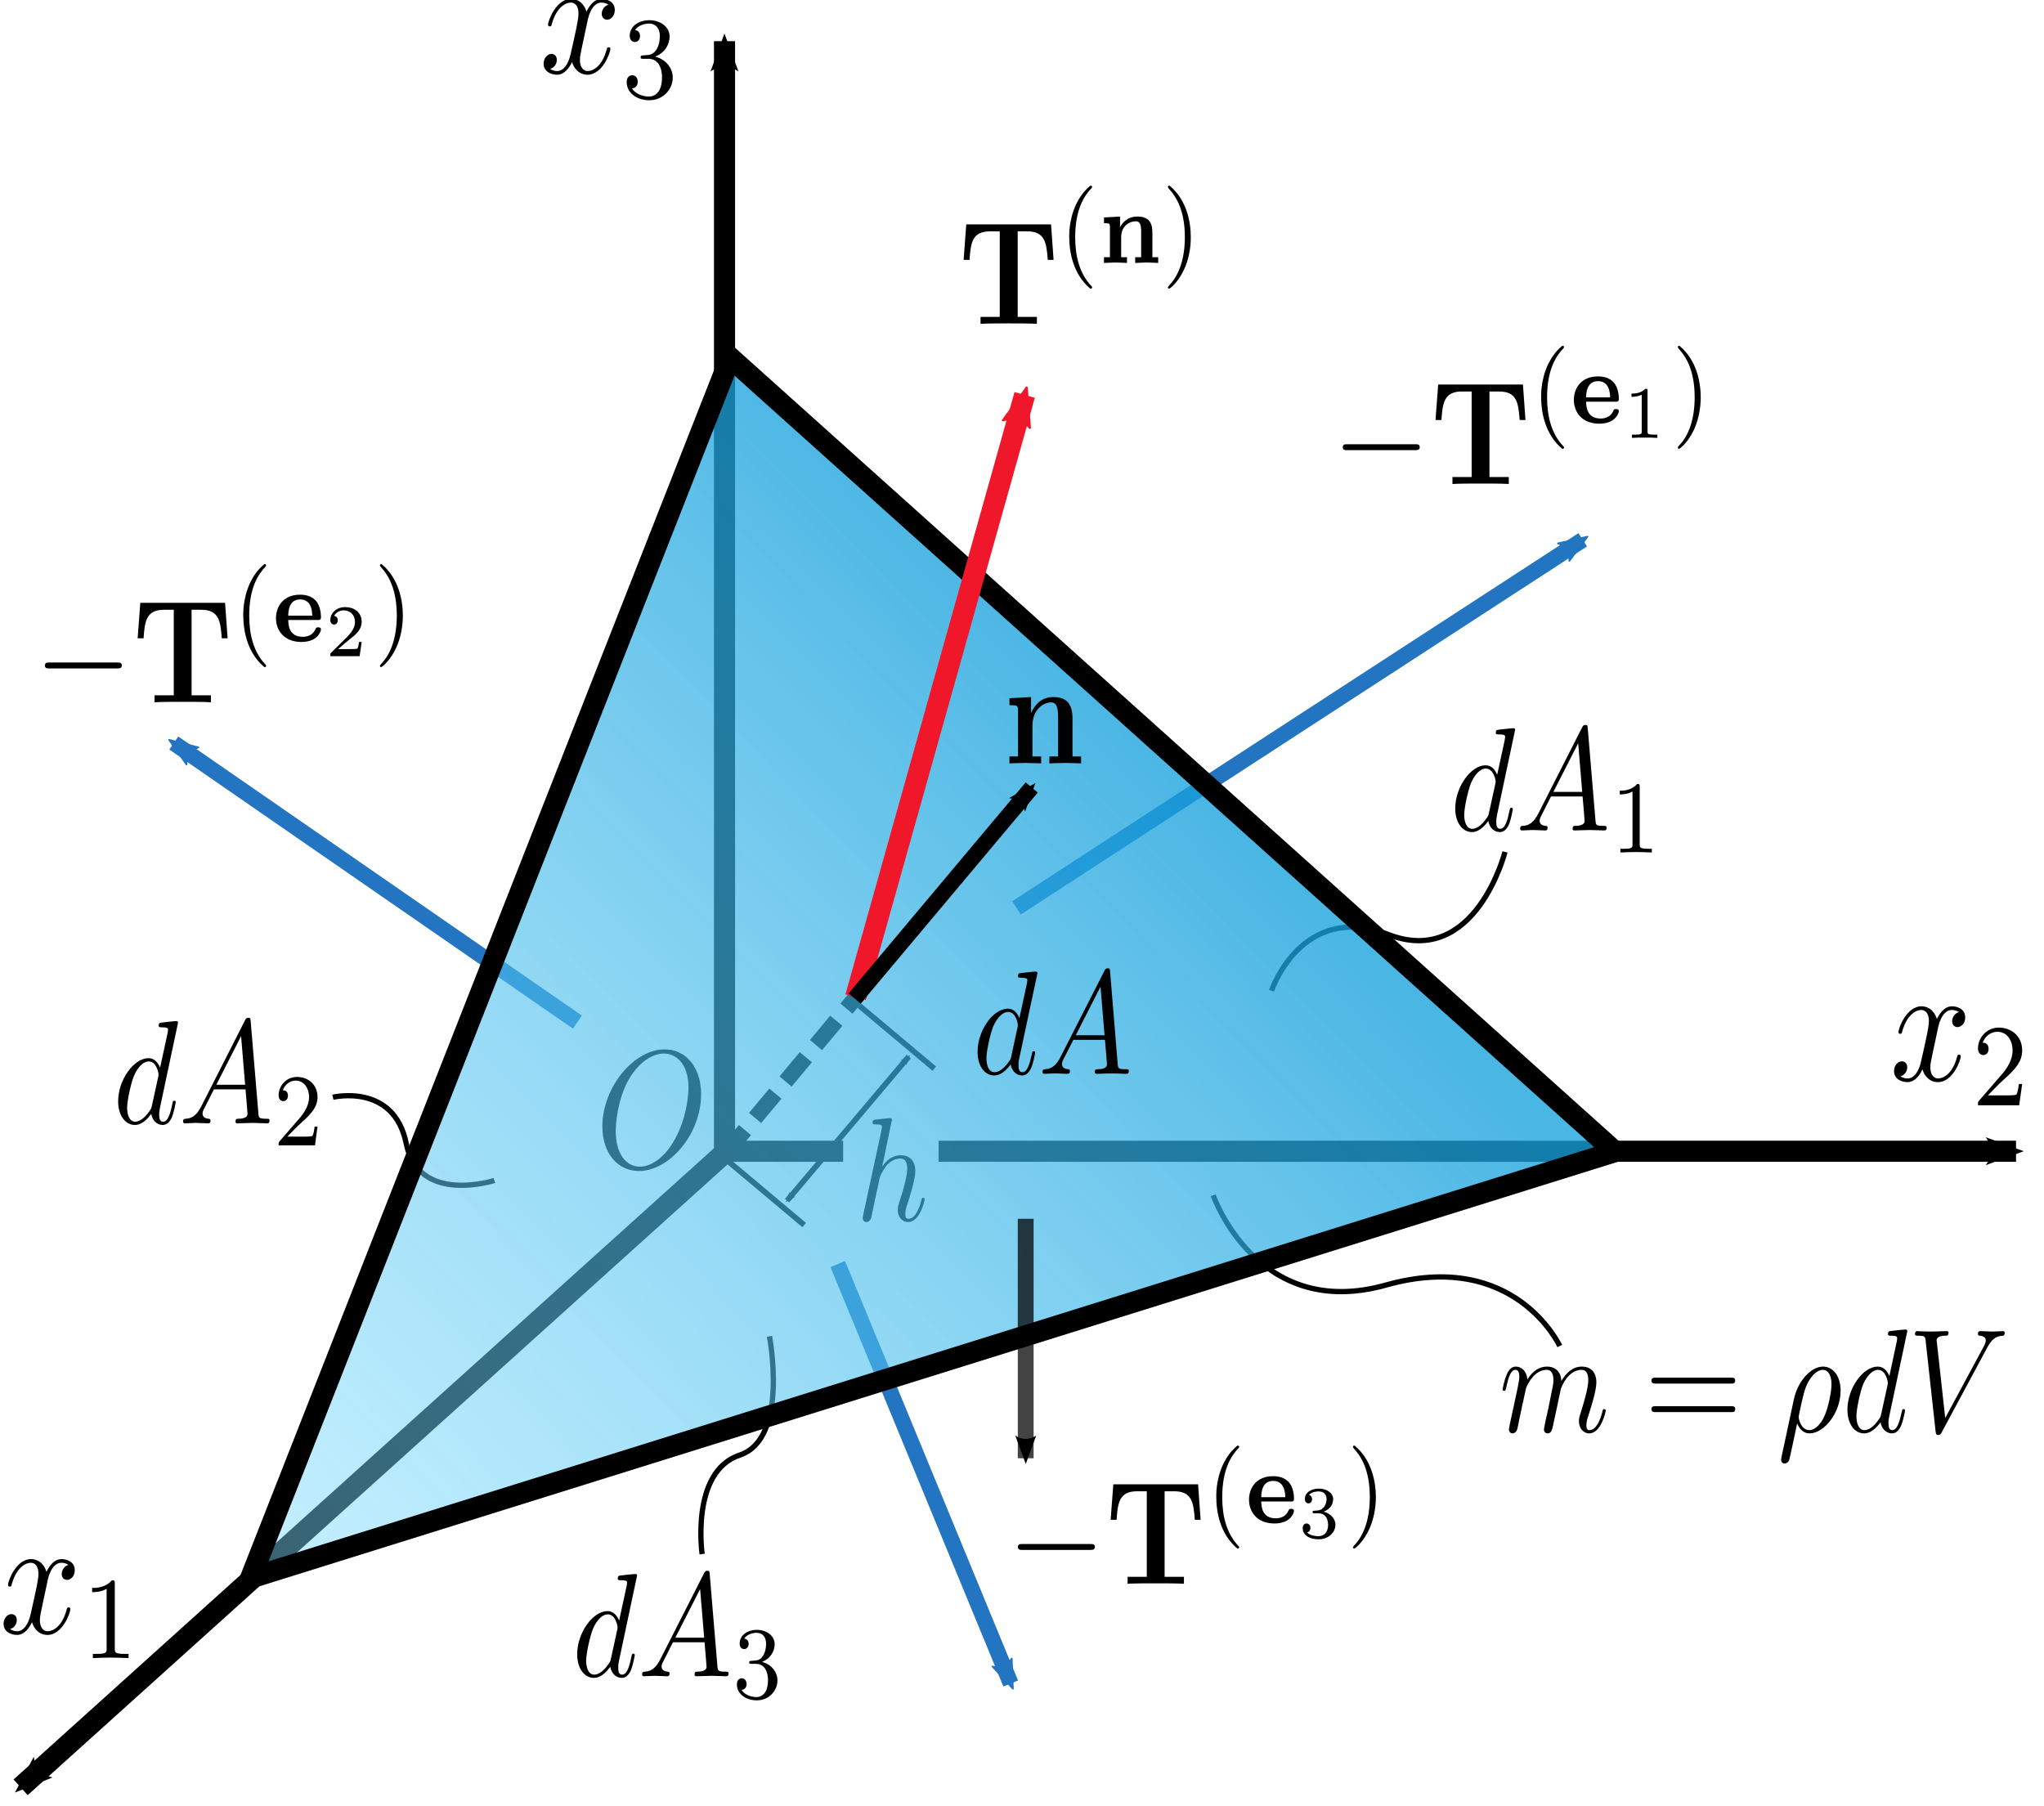 <?xml version="1.0" encoding="UTF-8" standalone="no"?>
<!-- Created with Inkscape (http://www.inkscape.org/) -->

<svg
   xmlns:ns0="http://www.iki.fi/pav/software/textext/"
   xmlns:dc="http://purl.org/dc/elements/1.1/"
   xmlns:cc="http://creativecommons.org/ns#"
   xmlns:rdf="http://www.w3.org/1999/02/22-rdf-syntax-ns#"
   xmlns:svg="http://www.w3.org/2000/svg"
   xmlns="http://www.w3.org/2000/svg"
   xmlns:xlink="http://www.w3.org/1999/xlink"
   xmlns:sodipodi="http://sodipodi.sourceforge.net/DTD/sodipodi-0.dtd"
   xmlns:inkscape="http://www.inkscape.org/namespaces/inkscape"
   width="387.442"
   height="342.378"
   id="svg2797"
   sodipodi:version="0.32"
   inkscape:version="0.47 r22583"
   sodipodi:docname="Cauchy_tetrahedron.svg"
   inkscape:output_extension="org.inkscape.output.svg.inkscape"
   version="1.0"
   inkscape:export-filename="c:\Documents and Settings\ondro\My Documents\Vyuka\2010-Strukturni geologie_II\stress_koncept\Cauchy_tetrahedron.png"
   inkscape:export-xdpi="300"
   inkscape:export-ydpi="300">
  <sodipodi:namedview
     id="base"
     pagecolor="#ffffff"
     bordercolor="#666666"
     borderopacity="1.0"
     gridtolerance="10000"
     guidetolerance="10"
     objecttolerance="10"
     inkscape:pageopacity="0.0"
     inkscape:pageshadow="2"
     inkscape:zoom="1.3982094"
     inkscape:cx="136.47058"
     inkscape:cy="119.54596"
     inkscape:document-units="px"
     inkscape:current-layer="layer1"
     showgrid="false"
     inkscape:window-width="1280"
     inkscape:window-height="968"
     inkscape:window-x="120"
     inkscape:window-y="134"
     inkscape:window-maximized="1" />
  <defs
     id="defs2799">
    <linearGradient
       id="linearGradient3230">
      <stop
         id="stop3232"
         offset="0"
         style="stop-color:#7fddff;stop-opacity:0.447;" />
      <stop
         id="stop3234"
         offset="1"
         style="stop-color:#17a1dc;stop-opacity:0.78;" />
    </linearGradient>
    <marker
       style="overflow:visible"
       id="Arrow2Mend"
       refX="0"
       refY="0"
       orient="auto"
       inkscape:stockid="Arrow2Mend">
      <path
         transform="scale(-0.6,-0.6)"
         d="M 8.719,4.034 L -2.207,0.016 L 8.719,-4.002 C 6.973,-1.63 6.983,1.616 8.719,4.034 z"
         style="font-size:12px;fill-rule:evenodd;stroke-width:0.625;stroke-linejoin:round"
         id="path3621" />
    </marker>
    <marker
       style="overflow:visible"
       id="Arrow2Mstart"
       refX="0"
       refY="0"
       orient="auto"
       inkscape:stockid="Arrow2Mstart">
      <path
         transform="scale(0.6,0.6)"
         d="M 8.719,4.034 L -2.207,0.016 L 8.719,-4.002 C 6.973,-1.63 6.983,1.616 8.719,4.034 z"
         style="font-size:12px;fill-rule:evenodd;stroke-width:0.625;stroke-linejoin:round"
         id="path3618" />
    </marker>
    <inkscape:perspective
       id="perspective2805"
       inkscape:persp3d-origin="372.04724 : 350.78739 : 1"
       inkscape:vp_z="744.09448 : 526.18109 : 1"
       inkscape:vp_y="0 : 1000 : 0"
       inkscape:vp_x="0 : 526.18109 : 1"
       sodipodi:type="inkscape:persp3d" />
    <marker
       style="overflow:visible"
       id="Arrow2Mendd"
       refX="0"
       refY="0"
       orient="auto"
       inkscape:stockid="Arrow2Mendd">
      <path
         transform="scale(-0.6,-0.6)"
         d="M 8.719,4.034 L -2.207,0.016 L 8.719,-4.002 C 6.973,-1.63 6.983,1.616 8.719,4.034 z"
         style="font-size:12px;fill:#2374c1;fill-rule:evenodd;stroke:#2374c1;stroke-width:0.625;stroke-linejoin:round"
         id="path5415" />
    </marker>
    <marker
       style="overflow:visible"
       id="Arrow2MendC"
       refX="0"
       refY="0"
       orient="auto"
       inkscape:stockid="Arrow2MendC">
      <path
         transform="scale(-0.6,-0.6)"
         d="M 8.719,4.034 L -2.207,0.016 L 8.719,-4.002 C 6.973,-1.63 6.983,1.616 8.719,4.034 z"
         style="font-size:12px;fill:#f1172a;fill-rule:evenodd;stroke:#f1172a;stroke-width:0.625;stroke-linejoin:round"
         id="path9148" />
    </marker>
    <linearGradient
       y2="836.449"
       x2="240.931"
       y1="999.043"
       x1="75.307"
       gradientUnits="userSpaceOnUse"
       id="linearGradient2709"
       xlink:href="#linearGradient3230"
       inkscape:collect="always" />
  </defs>
  <g
     transform="translate(-23.733,-697.923)"
     id="layer1"
     inkscape:groupmode="layer"
     inkscape:label="Layer 1">
    <path
       inkscape:transform-center-y="0.00013561148"
       inkscape:transform-center-x="33.953435"
       id="path9067"
       d="M 319.385,953.078 C 319.385,953.078 310.918,934.636 286.442,941.517 C 261.966,948.398 253.693,924.498 253.693,924.498"
       style="fill:none;fill-rule:evenodd;stroke:#000000;stroke-width:1px;stroke-linecap:butt;stroke-linejoin:miter;stroke-opacity:1" />
    <path
       inkscape:transform-center-y="3.8414541e-05"
       inkscape:transform-center-x="-22.876865"
       id="path3161"
       d="M 264.744,885.735 C 264.744,885.735 270.449,868.749 286.94,875.086 C 303.432,881.424 309.006,859.41 309.006,859.41"
       style="fill:none;fill-rule:evenodd;stroke:#000000;stroke-width:1px;stroke-linecap:butt;stroke-linejoin:miter;stroke-opacity:1" />
    <path
       id="path3163"
       d="M 86.827,905.914 C 86.827,905.914 98.425,903.131 100.745,914.729 C 103.064,926.327 117.446,921.688 117.446,921.688"
       style="fill:none;fill-rule:evenodd;stroke:#000000;stroke-width:1px;stroke-linecap:butt;stroke-linejoin:miter;stroke-opacity:1" />
    <path
       id="path3157"
       d="M 156.824,992.516 C 156.824,992.516 154.573,976.876 163.953,973.748 C 173.333,970.62 169.581,951.227 169.581,951.227"
       style="fill:none;fill-rule:evenodd;stroke:#000000;stroke-width:1px;stroke-linecap:butt;stroke-linejoin:miter;stroke-opacity:1" />
    <g
       id="g2782"
       ns0:preamble=""
       ns0:text="\\begin{displaymath}\nO\n\\end{displaymath}"
       style="font-style:normal;font-variant:normal;font-weight:normal;font-stretch:normal;letter-spacing:normal;word-spacing:normal;text-anchor:start;fill:none;fill-opacity:1;fill-rule:evenodd;stroke:#000000;stroke-linecap:butt;stroke-linejoin:miter;stroke-miterlimit:10.433;stroke-dasharray:none;stroke-dashoffset:0;stroke-opacity:1"
       xml:space="preserve"
       transform="matrix(2.72,0,0,-3.181,-927.891,3009.848)">
<path
   id="path2784"
   style="fill:#000000;stroke-width:0"
   d="M 398.72,661.58 L 398.72,661.72 L 398.71,661.87 L 398.69,662.01 L 398.67,662.15 L 398.65,662.29 L 398.61,662.42 L 398.58,662.55 L 398.53,662.67 L 398.49,662.79 L 398.43,662.91 L 398.37,663.02 L 398.31,663.13 L 398.24,663.23 L 398.17,663.33 L 398.09,663.43 L 398.01,663.52 L 397.92,663.6 L 397.83,663.68 L 397.74,663.76 L 397.64,663.83 L 397.54,663.9 L 397.43,663.96 L 397.32,664.01 L 397.2,664.06 L 397.09,664.11 L 396.97,664.15 L 396.84,664.18 L 396.72,664.21 L 396.59,664.23 L 396.46,664.24 L 396.32,664.25 L 396.18,664.26 L 396.12,664.01 C 396.94,664.01 397.84,663.45 397.84,661.97 C 397.84,661.25 397.57,659.69 396.58,658.47 C 396.1,657.86 395.29,657.27 394.45,657.27 L 394.45,657.27 C 393.46,657.27 392.77,658.08 392.77,659.39 C 392.77,659.83 392.9,661.29 393.67,662.45 C 394.36,663.49 395.33,664.01 396.12,664.01 L 396.18,664.26 C 394.03,664.26 391.84,661.99 391.84,659.67 C 391.84,658.02 392.95,657.01 394.39,657.01 C 396.5,657.01 398.72,659.2 398.72,661.58 z" />
</g>    <path
       style="fill:none;fill-rule:evenodd;stroke:#000000;stroke-width:4;stroke-linecap:butt;stroke-linejoin:miter;marker-end:url(#Arrow2Mend);stroke-miterlimit:4;stroke-dasharray:none;stroke-opacity:1"
       d="M 160.877,916.154 L 405.877,916.154"
       id="path11318" />
    <rect
       y="909.009"
       x="183.556"
       height="22.037"
       width="18.093"
       id="rect7781"
       style="opacity:1;fill:#ffffff;fill-opacity:1;fill-rule:nonzero;stroke:none;stroke-width:1.673;stroke-linecap:round;stroke-linejoin:round;marker:none;marker-start:none;marker-mid:none;marker-end:none;stroke-miterlimit:4;stroke-dasharray:6.692, 6.692;stroke-dashoffset:0;stroke-opacity:1;visibility:visible;display:inline;overflow:visible;enable-background:accumulate" />
    <path
       id="path3589"
       d="M 216.404,870.019 L 323.738,800.246"
       style="fill:#0169c9;fill-rule:evenodd;stroke:#2374c1;stroke-width:3;stroke-linecap:butt;stroke-linejoin:miter;marker-start:none;marker-end:url(#Arrow2Mendd);stroke-miterlimit:4;stroke-dasharray:none;stroke-opacity:1" />
    <path
       id="path3587"
       d="M 182.528,937.531 L 215.316,1017.048"
       style="fill:none;fill-rule:evenodd;stroke:#2374c1;stroke-width:3;stroke-linecap:butt;stroke-linejoin:miter;marker-end:url(#Arrow2Mendd);stroke-miterlimit:4;stroke-dasharray:none;stroke-opacity:1" />
    <path
       id="path3585"
       d="M 133.182,891.669 L 56.677,838.768"
       style="fill:#0169c9;fill-rule:evenodd;stroke:#2374c1;stroke-width:3;stroke-linecap:butt;stroke-linejoin:miter;marker-start:none;marker-end:url(#Arrow2Mendd);stroke-miterlimit:4;stroke-dasharray:none;stroke-opacity:1" />
    <path
       style="fill:none;fill-rule:evenodd;stroke:#000000;stroke-width:1.067;stroke-linecap:butt;stroke-linejoin:miter;marker-end:none;stroke-miterlimit:4;stroke-dasharray:none;stroke-opacity:1"
       d="M 186.609,888.554 L 200.832,900.491"
       id="path4431" />
    <path
       id="path2809"
       d="M 162.128,915.515 L 27.642,1036.726"
       style="fill:none;fill-rule:evenodd;stroke:#000000;stroke-width:4;stroke-linecap:butt;stroke-linejoin:miter;marker-end:url(#Arrow2Mend);stroke-miterlimit:4;stroke-dasharray:none;stroke-opacity:1" />
    <g
       transform="matrix(2.395,0,0,-2.801,-753.872,2770.168)"
       xml:space="preserve"
       style="font-style:normal;font-variant:normal;font-weight:normal;font-stretch:normal;letter-spacing:normal;word-spacing:normal;text-anchor:start;fill:none;fill-opacity:1;fill-rule:evenodd;stroke:#000000;stroke-linecap:butt;stroke-linejoin:miter;stroke-miterlimit:10.433;stroke-dasharray:none;stroke-dashoffset:0;stroke-opacity:1"
       ns0:text="\\begin{displaymath}\nh\n\\end{displaymath}"
       ns0:preamble=""
       id="g5573">
<path
   d="M 395.27,664.04 L 395.27,664.04 L 395.27,664.04 L 395.27,664.04 L 395.27,664.04 L 395.27,664.04 L 395.27,664.05 L 395.27,664.05 L 395.27,664.05 L 395.27,664.06 L 395.27,664.06 L 395.27,664.07 L 395.27,664.07 L 395.27,664.08 L 395.27,664.08 L 395.26,664.09 L 395.26,664.09 L 395.26,664.1 L 395.25,664.1 L 395.25,664.11 L 395.25,664.11 L 395.24,664.11 L 395.24,664.12 L 395.24,664.12 L 395.23,664.12 L 395.23,664.12 L 395.23,664.13 L 395.23,664.13 L 395.22,664.13 L 395.22,664.13 L 395.22,664.13 L 395.21,664.13 L 395.21,664.14 L 395.2,664.14 L 395.2,664.14 L 395.2,664.14 L 395.19,664.14 L 395.19,664.14 L 395.18,664.14 L 395.18,664.14 L 395.17,664.15 L 395.17,664.15 L 395.16,664.15 L 395.16,664.15 L 395.15,664.15 L 395.14,664.15 C 394.92,664.15 394.19,664.07 393.93,664.05 C 393.85,664.04 393.74,664.03 393.74,663.85 C 393.74,663.73 393.83,663.73 393.98,663.73 C 394.46,663.73 394.48,663.66 394.48,663.56 L 394.45,663.36 L 393,657.62 C 392.96,657.48 392.96,657.46 392.96,657.4 C 392.96,657.17 393.16,657.12 393.25,657.12 C 393.41,657.12 393.57,657.24 393.62,657.38 L 393.81,658.14 C 393.88,658.44 393.96,658.74 394.03,659.04 C 394.09,659.26 394.15,659.47 394.2,659.7 C 394.22,659.76 394.3,660.09 394.31,660.15 C 394.34,660.24 394.65,660.8 394.98,661.07 C 395.2,661.23 395.51,661.42 395.94,661.42 C 396.37,661.42 396.48,661.08 396.48,660.72 C 396.48,660.18 396.1,659.1 395.86,658.49 C 395.78,658.26 395.73,658.14 395.73,657.94 C 395.73,657.47 396.08,657.12 396.55,657.12 C 397.49,657.12 397.86,658.58 397.86,658.66 C 397.86,658.76 397.77,658.76 397.73,658.76 C 397.64,658.76 397.64,658.73 397.59,658.58 C 397.44,658.05 397.12,657.34 396.57,657.34 C 396.4,657.34 396.33,657.44 396.33,657.67 C 396.33,657.92 396.42,658.16 396.51,658.38 C 396.67,658.81 397.12,659.99 397.12,660.57 C 397.12,661.22 396.72,661.64 395.97,661.64 C 395.34,661.64 394.87,661.33 394.5,660.87 L 395.27,664.04 z"
   style="fill:#000000;stroke-width:0"
   id="path5575" />
</g>    <path
       id="path10783"
       d="M 161.067,916.145 L 161.067,705.728"
       style="fill:none;fill-rule:evenodd;stroke:#000000;stroke-width:4;stroke-linecap:butt;stroke-linejoin:miter;marker-end:url(#Arrow2Mend);stroke-miterlimit:4;stroke-dasharray:none;stroke-opacity:1" />
    <path
       style="fill:none;fill-rule:evenodd;stroke:#000000;stroke-width:1.067;stroke-linecap:butt;stroke-linejoin:miter;marker-end:none;stroke-miterlimit:4;stroke-dasharray:none;stroke-opacity:1"
       d="M 161.946,918.204 L 176.169,930.141"
       id="path6178" />
    <path
       style="fill:none;fill-rule:evenodd;stroke:#000000;stroke-width:3;stroke-linecap:butt;stroke-linejoin:miter;marker-end:none;stroke-miterlimit:4;stroke-dasharray:6,3;stroke-opacity:1;stroke-dashoffset:0"
       d="M 161.092,916.742 L 186.358,886.506"
       id="path4433" />
    <path
       style="fill:none;fill-rule:evenodd;stroke:#000000;stroke-width:1.067;stroke-linecap:butt;stroke-linejoin:miter;marker-start:url(#Arrow2Mstart);marker-mid:none;marker-end:url(#Arrow2Mend);stroke-miterlimit:4;stroke-dasharray:none;stroke-opacity:1"
       d="M 195.988,898.206 L 172.928,925.507"
       id="path6180" />
    <path
       id="path2811"
       d="M 71.246,997.043 L 329.845,916.231 L 162.159,765.718 L 71.246,997.043 z"
       style="opacity:1;fill:url(#linearGradient2709);fill-opacity:1;fill-rule:evenodd;stroke:#000000;stroke-width:4;stroke-linecap:butt;stroke-linejoin:miter;stroke-miterlimit:4;stroke-dasharray:none;stroke-opacity:1" />
    <path
       style="fill:none;fill-rule:evenodd;stroke:#f1172a;stroke-width:4;stroke-linecap:butt;stroke-linejoin:miter;marker-start:none;marker-end:url(#Arrow2MendC);stroke-miterlimit:4;stroke-dasharray:none;stroke-opacity:1"
       d="M 185.917,886.948 L 217.96,772.783"
       id="path5444" />
    <g
       id="g3374"
       ns0:preamble=""
       ns0:text="\\begin{displaymath}\nx_1\n\\end{displaymath}"
       style="font-style:normal;font-variant:normal;font-weight:normal;font-stretch:normal;letter-spacing:normal;word-spacing:normal;text-anchor:start;fill:none;fill-opacity:1;fill-rule:evenodd;stroke:#000000;stroke-linecap:butt;stroke-linejoin:miter;stroke-miterlimit:10.433;stroke-dasharray:none;stroke-dashoffset:0;stroke-opacity:1"
       xml:space="preserve"
       transform="matrix(2.72,0,0,-3.181,-1037.72,3098.137)">
<path
   id="path3376"
   style="fill:#000000;stroke-width:0"
   d="M 393.53,660.24 L 393.54,660.27 L 393.54,660.3 L 393.55,660.33 L 393.56,660.37 L 393.57,660.4 L 393.58,660.45 L 393.6,660.49 L 393.61,660.53 L 393.63,660.58 L 393.64,660.63 L 393.66,660.68 L 393.68,660.73 L 393.71,660.78 L 393.73,660.83 L 393.76,660.88 L 393.78,660.93 L 393.81,660.97 L 393.84,661.02 L 393.88,661.07 L 393.91,661.11 L 393.95,661.16 L 393.99,661.2 L 394.03,661.23 L 394.08,661.27 L 394.12,661.3 L 394.17,661.33 L 394.2,661.34 L 394.22,661.36 L 394.25,661.37 L 394.28,661.38 L 394.3,661.39 L 394.33,661.39 L 394.36,661.4 L 394.39,661.41 L 394.42,661.41 L 394.45,661.41 L 394.48,661.42 L 394.52,661.42 C 394.57,661.42 394.8,661.42 395.01,661.29 C 394.74,661.24 394.54,660.99 394.54,660.75 C 394.54,660.59 394.65,660.4 394.92,660.4 C 395.13,660.4 395.45,660.58 395.45,660.98 C 395.45,661.5 394.86,661.64 394.53,661.64 C 393.95,661.64 393.6,661.11 393.48,660.88 C 393.23,661.54 392.69,661.64 392.4,661.64 C 391.37,661.64 390.8,660.35 390.8,660.1 C 390.8,660 390.9,660 390.92,660 C 391,660 391.03,660.02 391.05,660.11 C 391.39,661.17 392.05,661.42 392.38,661.42 C 392.57,661.42 392.92,661.33 392.92,660.75 C 392.92,660.44 392.75,659.77 392.38,658.38 C 392.23,657.76 391.88,657.34 391.44,657.34 C 391.38,657.34 391.15,657.34 390.94,657.47 C 391.19,657.52 391.41,657.73 391.41,658.01 C 391.41,658.28 391.19,658.36 391.04,658.36 C 390.74,658.36 390.49,658.1 390.49,657.78 C 390.49,657.32 390.99,657.12 391.43,657.12 C 392.08,657.12 392.44,657.82 392.47,657.88 C 392.59,657.51 392.95,657.12 393.55,657.12 C 394.58,657.12 395.14,658.41 395.14,658.66 C 395.14,658.76 395.05,658.76 395.02,658.76 C 394.93,658.76 394.92,658.72 394.89,658.65 C 394.57,657.58 393.89,657.34 393.57,657.34 C 393.18,657.34 393.02,657.66 393.02,658 C 393.02,658.22 393.08,658.44 393.19,658.88 L 393.53,660.24 z" />
<path
   id="path3378"
   style="fill:#000000;stroke-width:0"
   d="M 398.24,660.17 L 398.24,660.18 L 398.24,660.19 L 398.24,660.2 L 398.24,660.21 L 398.24,660.22 L 398.24,660.22 L 398.24,660.23 L 398.24,660.24 L 398.24,660.24 L 398.24,660.25 L 398.24,660.26 L 398.24,660.26 L 398.24,660.27 L 398.24,660.27 L 398.23,660.28 L 398.23,660.29 L 398.23,660.29 L 398.23,660.3 L 398.23,660.3 L 398.23,660.31 L 398.22,660.32 L 398.22,660.33 L 398.22,660.33 L 398.21,660.34 L 398.21,660.34 L 398.2,660.35 L 398.2,660.35 L 398.19,660.36 L 398.18,660.36 L 398.17,660.36 L 398.16,660.36 L 398.16,660.37 L 398.15,660.37 L 398.14,660.37 L 398.14,660.37 L 398.13,660.37 L 398.13,660.37 L 398.12,660.37 L 398.12,660.37 L 398.11,660.37 L 398.1,660.37 L 398.09,660.37 L 398.09,660.37 L 398.08,660.37 L 398.07,660.37 L 398.06,660.37 L 398.06,660.37 L 398.05,660.37 L 398.04,660.37 L 398.03,660.37 C 397.58,659.93 396.95,659.92 396.66,659.92 L 396.66,659.67 C 396.83,659.67 397.29,659.67 397.67,659.87 L 397.67,656.31 C 397.67,656.08 397.67,655.99 396.98,655.99 L 396.71,655.99 L 396.71,655.74 C 396.84,655.75 397.7,655.77 397.95,655.77 C 398.17,655.77 399.05,655.75 399.2,655.74 L 399.2,655.99 L 398.94,655.99 C 398.24,655.99 398.24,656.08 398.24,656.31 L 398.24,660.17 z" />
</g>    <g
       id="g3611"
       ns0:preamble=""
       ns0:text="\\begin{displaymath}\nx_3\n\\end{displaymath}"
       style="font-style:normal;font-variant:normal;font-weight:normal;font-stretch:normal;letter-spacing:normal;word-spacing:normal;text-anchor:start;fill:none;fill-opacity:1;fill-rule:evenodd;stroke:#000000;stroke-linecap:butt;stroke-linejoin:miter;stroke-miterlimit:10.433;stroke-dasharray:none;stroke-dashoffset:0;stroke-opacity:1"
       xml:space="preserve"
       transform="matrix(2.72,0,0,-3.181,-935.357,2802.389)">
<path
   id="path3613"
   style="fill:#000000;stroke-width:0"
   d="M 393.53,660.24 L 393.54,660.27 L 393.54,660.3 L 393.55,660.33 L 393.56,660.37 L 393.57,660.4 L 393.58,660.45 L 393.6,660.49 L 393.61,660.53 L 393.63,660.58 L 393.64,660.63 L 393.66,660.68 L 393.68,660.73 L 393.71,660.78 L 393.73,660.83 L 393.76,660.88 L 393.78,660.93 L 393.81,660.97 L 393.84,661.02 L 393.88,661.07 L 393.91,661.11 L 393.95,661.16 L 393.99,661.2 L 394.03,661.23 L 394.08,661.27 L 394.12,661.3 L 394.17,661.33 L 394.2,661.34 L 394.22,661.36 L 394.25,661.37 L 394.28,661.38 L 394.3,661.39 L 394.33,661.39 L 394.36,661.4 L 394.39,661.41 L 394.42,661.41 L 394.45,661.41 L 394.48,661.42 L 394.52,661.42 C 394.57,661.42 394.8,661.42 395.01,661.29 C 394.74,661.24 394.54,660.99 394.54,660.75 C 394.54,660.59 394.65,660.4 394.92,660.4 C 395.13,660.4 395.45,660.58 395.45,660.98 C 395.45,661.5 394.86,661.64 394.53,661.64 C 393.95,661.64 393.6,661.11 393.48,660.88 C 393.23,661.54 392.69,661.64 392.4,661.64 C 391.37,661.64 390.8,660.35 390.8,660.1 C 390.8,660 390.9,660 390.92,660 C 391,660 391.03,660.02 391.05,660.11 C 391.39,661.17 392.05,661.42 392.38,661.42 C 392.57,661.42 392.92,661.33 392.92,660.75 C 392.92,660.44 392.75,659.77 392.38,658.38 C 392.23,657.76 391.88,657.34 391.44,657.34 C 391.38,657.34 391.15,657.34 390.94,657.47 C 391.19,657.52 391.41,657.73 391.41,658.01 C 391.41,658.28 391.19,658.36 391.04,658.36 C 390.74,658.36 390.49,658.1 390.49,657.78 C 390.49,657.32 390.99,657.12 391.43,657.12 C 392.08,657.12 392.44,657.82 392.47,657.88 C 392.59,657.51 392.95,657.12 393.55,657.12 C 394.58,657.12 395.14,658.41 395.14,658.66 C 395.14,658.76 395.05,658.76 395.02,658.76 C 394.93,658.76 394.92,658.72 394.89,658.65 C 394.57,657.58 393.89,657.34 393.57,657.34 C 393.18,657.34 393.02,657.66 393.02,658 C 393.02,658.22 393.08,658.44 393.19,658.88 L 393.53,660.24 z" />
<path
   id="path3615"
   style="fill:#000000;stroke-width:0"
   d="M 397.81,658.07 L 397.86,658.07 L 397.91,658.06 L 397.95,658.06 L 398,658.05 L 398.05,658.04 L 398.09,658.03 L 398.14,658.02 L 398.18,658 L 398.22,657.98 L 398.26,657.96 L 398.3,657.94 L 398.34,657.91 L 398.38,657.88 L 398.41,657.85 L 398.45,657.82 L 398.48,657.79 L 398.51,657.75 L 398.54,657.71 L 398.56,657.67 L 398.59,657.63 L 398.61,657.58 L 398.63,657.54 L 398.65,657.49 L 398.67,657.44 L 398.69,657.38 L 398.7,657.33 L 398.71,657.27 L 398.72,657.21 L 398.73,657.15 L 398.74,657.08 L 398.74,657.01 L 398.74,656.95 C 398.74,656.08 398.24,655.82 397.83,655.82 C 397.55,655.82 396.94,655.9 396.65,656.31 C 396.98,656.33 397.05,656.56 397.05,656.7 C 397.05,656.93 396.89,657.09 396.67,657.09 C 396.47,657.09 396.28,656.97 396.28,656.68 C 396.28,656.03 397,655.6 397.85,655.6 C 398.82,655.6 399.49,656.25 399.49,656.95 C 399.49,657.49 399.04,658.03 398.27,658.2 C 399.01,658.46 399.27,658.98 399.27,659.41 C 399.27,659.96 398.64,660.37 397.86,660.37 C 397.09,660.37 396.49,659.99 396.49,659.44 C 396.49,659.2 396.65,659.07 396.86,659.07 C 397.07,659.07 397.21,659.23 397.21,659.42 C 397.21,659.62 397.07,659.77 396.86,659.78 C 397.1,660.09 397.58,660.17 397.84,660.17 C 398.15,660.17 398.59,660.02 398.59,659.41 C 398.59,659.11 398.5,658.79 398.32,658.58 C 398.08,658.31 397.89,658.3 397.54,658.28 C 397.37,658.27 397.35,658.27 397.32,658.26 C 397.3,658.26 397.25,658.24 397.25,658.17 C 397.25,658.07 397.31,658.07 397.43,658.07 L 397.81,658.07 z" />
</g>    <g
       transform="matrix(2.72,0,0,-3.181,-679.384,2993.351)"
       xml:space="preserve"
       style="font-style:normal;font-variant:normal;font-weight:normal;font-stretch:normal;letter-spacing:normal;word-spacing:normal;text-anchor:start;fill:none;fill-opacity:1;fill-rule:evenodd;stroke:#000000;stroke-linecap:butt;stroke-linejoin:miter;stroke-miterlimit:10.433;stroke-dasharray:none;stroke-dashoffset:0;stroke-opacity:1"
       ns0:text="\\begin{displaymath}\nx_2\n\\end{displaymath}"
       ns0:preamble=""
       id="g3946">
<path
   d="M 393.53,660.24 L 393.54,660.27 L 393.54,660.3 L 393.55,660.33 L 393.56,660.37 L 393.57,660.4 L 393.58,660.45 L 393.6,660.49 L 393.61,660.53 L 393.63,660.58 L 393.64,660.63 L 393.66,660.68 L 393.68,660.73 L 393.71,660.78 L 393.73,660.83 L 393.76,660.88 L 393.78,660.93 L 393.81,660.97 L 393.84,661.02 L 393.88,661.07 L 393.91,661.11 L 393.95,661.16 L 393.99,661.2 L 394.03,661.23 L 394.08,661.27 L 394.12,661.3 L 394.17,661.33 L 394.2,661.34 L 394.22,661.36 L 394.25,661.37 L 394.28,661.38 L 394.3,661.39 L 394.33,661.39 L 394.36,661.4 L 394.39,661.41 L 394.42,661.41 L 394.45,661.41 L 394.48,661.42 L 394.52,661.42 C 394.57,661.42 394.8,661.42 395.01,661.29 C 394.74,661.24 394.54,660.99 394.54,660.75 C 394.54,660.59 394.65,660.4 394.92,660.4 C 395.13,660.4 395.45,660.58 395.45,660.98 C 395.45,661.5 394.86,661.64 394.53,661.64 C 393.95,661.64 393.6,661.11 393.48,660.88 C 393.23,661.54 392.69,661.64 392.4,661.64 C 391.37,661.64 390.8,660.35 390.8,660.1 C 390.8,660 390.9,660 390.92,660 C 391,660 391.03,660.02 391.05,660.11 C 391.39,661.17 392.05,661.42 392.38,661.42 C 392.57,661.42 392.92,661.33 392.92,660.75 C 392.92,660.44 392.75,659.77 392.38,658.38 C 392.23,657.76 391.88,657.34 391.44,657.34 C 391.38,657.34 391.15,657.34 390.94,657.47 C 391.19,657.52 391.41,657.73 391.41,658.01 C 391.41,658.28 391.19,658.36 391.04,658.36 C 390.74,658.36 390.49,658.1 390.49,657.78 C 390.49,657.32 390.99,657.12 391.43,657.12 C 392.08,657.12 392.44,657.82 392.47,657.88 C 392.59,657.51 392.95,657.12 393.55,657.12 C 394.58,657.12 395.14,658.41 395.14,658.66 C 395.14,658.76 395.05,658.76 395.02,658.76 C 394.93,658.76 394.92,658.72 394.89,658.65 C 394.57,657.58 393.89,657.34 393.57,657.34 C 393.18,657.34 393.02,657.66 393.02,658 C 393.02,658.22 393.08,658.44 393.19,658.88 L 393.53,660.24 z"
   style="fill:#000000;stroke-width:0"
   id="path3948" />
<path
   d="M 399.42,657.01 L 399.19,657.01 C 399.17,656.86 399.1,656.44 399.01,656.38 C 398.95,656.33 398.41,656.33 398.32,656.33 L 397.03,656.33 C 397.76,656.98 398.01,657.18 398.43,657.5 C 398.94,657.92 399.42,658.35 399.42,659.01 C 399.42,659.85 398.68,660.37 397.79,660.37 C 396.93,660.37 396.34,659.76 396.34,659.12 C 396.34,658.77 396.64,658.73 396.71,658.73 C 396.88,658.73 397.08,658.85 397.08,659.1 C 397.08,659.23 397.03,659.47 396.67,659.47 C 396.89,659.97 397.36,660.12 397.69,660.12 C 398.39,660.12 398.75,659.58 398.75,659.01 C 398.75,658.4 398.32,657.92 398.09,657.67 L 396.41,656.01 C 396.34,655.95 396.34,655.93 396.34,655.74 L 399.21,655.74 L 399.42,657.01 z"
   style="fill:#000000;stroke-width:0"
   id="path3950" />
</g>    <g
       transform="matrix(2.395,0,0,-2.801,-633.951,2630.568)"
       xml:space="preserve"
       style="font-style:normal;font-variant:normal;font-weight:normal;font-stretch:normal;letter-spacing:normal;word-spacing:normal;text-anchor:start;fill:none;fill-opacity:1;fill-rule:evenodd;stroke:#000000;stroke-linecap:butt;stroke-linejoin:miter;stroke-miterlimit:10.433;stroke-dasharray:none;stroke-dashoffset:0;stroke-opacity:1"
       ns0:text="\\begin{displaymath}\n-\\mathbf{T}^{(\\mathbf{e}_1)}\n\\end{displaymath}"
       ns0:preamble=""
       id="g5453">
<path
   d="M 386.64,659.52 L 386.67,659.52 L 386.69,659.52 L 386.72,659.53 L 386.74,659.53 L 386.75,659.53 L 386.76,659.53 L 386.78,659.53 L 386.79,659.53 L 386.81,659.53 L 386.82,659.54 L 386.83,659.54 L 386.84,659.54 L 386.86,659.55 L 386.87,659.55 L 386.88,659.56 L 386.89,659.57 L 386.9,659.57 L 386.91,659.58 L 386.92,659.59 L 386.93,659.6 L 386.93,659.6 L 386.94,659.61 L 386.94,659.61 L 386.94,659.62 L 386.95,659.62 L 386.95,659.63 L 386.95,659.64 L 386.96,659.64 L 386.96,659.65 L 386.96,659.66 L 386.96,659.66 L 386.96,659.67 L 386.97,659.68 L 386.97,659.69 L 386.97,659.7 L 386.97,659.7 L 386.97,659.71 L 386.97,659.72 C 386.97,659.92 386.78,659.92 386.64,659.92 L 381.21,659.92 C 381.07,659.92 380.88,659.92 380.88,659.72 C 380.88,659.52 381.07,659.52 381.21,659.52 L 386.64,659.52 z"
   style="fill:#000000;stroke-width:0"
   id="path5455" />
<path
   d="M 395.14,663.96 L 388.43,663.96 L 388.22,661.56 L 388.69,661.56 C 388.78,662.68 388.88,663.49 390.31,663.49 L 391.08,663.49 L 391.08,657.7 L 389.56,657.7 L 389.56,657.23 C 390.09,657.26 391.2,657.26 391.79,657.26 C 392.38,657.26 393.48,657.26 394.02,657.23 L 394.02,657.7 L 392.49,657.7 L 392.49,663.49 L 393.25,663.49 C 394.68,663.49 394.78,662.69 394.88,661.56 L 395.34,661.56 L 395.14,663.96 z"
   style="fill:#000000;stroke-width:0"
   id="path5457" />
<path
   d="M 398.25,666.58 L 398.13,666.49 L 398.01,666.4 L 397.9,666.3 L 397.8,666.21 L 397.7,666.11 L 397.6,666 L 397.52,665.9 L 397.43,665.79 L 397.35,665.68 L 397.28,665.57 L 397.21,665.46 L 397.14,665.35 L 397.08,665.24 L 397.02,665.12 L 396.97,665.01 L 396.92,664.89 L 396.87,664.77 L 396.83,664.66 L 396.79,664.54 L 396.76,664.42 L 396.73,664.31 L 396.7,664.19 L 396.67,664.08 L 396.65,663.96 L 396.63,663.85 L 396.62,663.74 L 396.6,663.63 L 396.59,663.52 L 396.59,663.41 L 396.58,663.3 L 396.58,663.2 L 396.58,663.1 C 396.58,662.12 396.87,660.59 398.25,659.61 C 398.31,659.61 398.39,659.61 398.39,659.7 C 398.39,659.74 398.37,659.75 398.32,659.8 C 397.39,660.64 397.05,661.82 397.05,663.09 C 397.05,664.98 397.77,665.9 398.34,666.41 C 398.37,666.44 398.39,666.46 398.39,666.5 C 398.39,666.58 398.31,666.58 398.25,666.58 z"
   style="fill:#000000;stroke-width:0"
   id="path5459" />
<path
   d="M 402.49,662.8 L 402.5,662.8 L 402.51,662.8 L 402.53,662.8 L 402.54,662.8 L 402.55,662.8 L 402.56,662.8 L 402.57,662.8 L 402.59,662.8 L 402.6,662.81 L 402.61,662.81 L 402.62,662.81 L 402.63,662.81 L 402.64,662.82 L 402.65,662.82 L 402.65,662.82 L 402.66,662.83 L 402.67,662.83 L 402.68,662.84 L 402.68,662.84 L 402.69,662.85 L 402.7,662.86 L 402.7,662.86 L 402.7,662.87 L 402.71,662.87 L 402.71,662.88 L 402.71,662.88 L 402.71,662.89 L 402.71,662.89 L 402.72,662.9 L 402.72,662.91 L 402.72,662.91 L 402.72,662.92 L 402.72,662.93 L 402.72,662.93 L 402.73,662.94 L 402.73,662.95 L 402.73,662.96 L 402.73,662.96 L 402.73,662.97 L 402.73,662.98 L 402.73,662.99 L 402.73,663 L 402.73,663.01 C 402.73,663.21 402.68,663.73 402.35,664.08 C 401.97,664.45 401.45,664.51 401.07,664.51 C 399.78,664.51 399.17,663.74 399.17,662.92 C 399.17,662.09 399.81,661.31 401.19,661.31 C 401.44,661.31 401.84,661.34 402.19,661.52 C 402.61,661.74 402.73,662.08 402.73,662.15 C 402.73,662.3 402.58,662.3 402.51,662.3 C 402.38,662.3 402.35,662.29 402.29,662.18 C 402.04,661.66 401.4,661.66 401.29,661.66 C 400.18,661.66 400.15,662.48 400.14,662.8 L 400.14,663.09 C 400.14,663.36 400.18,664.19 401.08,664.19 C 401.98,664.19 402.03,663.39 402.04,663.09 L 400.14,663.09 L 400.14,662.8 L 402.49,662.8 z"
   style="fill:#000000;stroke-width:0"
   id="path5461" />
<path
   d="M 405,663.52 L 405,663.53 L 405,663.53 L 405,663.54 L 405,663.55 L 405,663.55 L 405,663.56 L 405,663.56 L 405,663.57 L 405,663.58 L 405,663.58 L 405,663.59 L 405,663.59 L 405,663.59 L 405,663.6 L 405,663.6 L 405,663.61 L 405,663.61 L 405,663.61 L 404.99,663.62 L 404.99,663.63 L 404.99,663.63 L 404.99,663.64 L 404.98,663.64 L 404.98,663.65 L 404.97,663.65 L 404.97,663.65 L 404.96,663.66 L 404.96,663.66 L 404.95,663.66 L 404.95,663.66 L 404.94,663.67 L 404.93,663.67 L 404.93,663.67 L 404.92,663.67 L 404.92,663.67 L 404.91,663.67 L 404.91,663.67 L 404.9,663.67 L 404.9,663.67 L 404.89,663.67 L 404.88,663.67 L 404.88,663.67 L 404.87,663.67 L 404.87,663.67 L 404.86,663.67 L 404.85,663.67 L 404.85,663.67 L 404.84,663.67 L 404.83,663.67 L 404.82,663.67 C 404.47,663.35 403.92,663.35 403.82,663.35 L 403.73,663.35 L 403.73,663.13 L 403.82,663.13 C 403.93,663.13 404.26,663.15 404.54,663.27 L 404.54,660.78 C 404.54,660.63 404.54,660.57 404.02,660.57 L 403.77,660.57 L 403.77,660.35 C 404.04,660.37 404.48,660.37 404.77,660.37 C 405.06,660.37 405.51,660.37 405.78,660.35 L 405.78,660.57 L 405.53,660.57 C 405,660.57 405,660.63 405,660.78 L 405,663.52 z"
   style="fill:#000000;stroke-width:0"
   id="path5463" />
<path
   d="M 407.53,666.58 L 407.53,666.58 L 407.52,666.58 L 407.52,666.58 L 407.51,666.58 L 407.51,666.58 L 407.5,666.58 L 407.5,666.58 L 407.49,666.58 L 407.49,666.58 L 407.48,666.58 L 407.47,666.58 L 407.47,666.58 L 407.46,666.57 L 407.46,666.57 L 407.45,666.57 L 407.45,666.57 L 407.44,666.57 L 407.44,666.57 L 407.43,666.56 L 407.43,666.56 L 407.42,666.56 L 407.42,666.55 L 407.42,666.55 L 407.42,666.55 L 407.41,666.54 L 407.41,666.54 L 407.41,666.54 L 407.41,666.54 L 407.41,666.54 L 407.41,666.53 L 407.41,666.53 L 407.4,666.53 L 407.4,666.52 L 407.4,666.52 L 407.4,666.52 L 407.4,666.51 L 407.4,666.51 L 407.4,666.51 L 407.4,666.5 L 407.4,666.5 L 407.4,666.5 C 407.4,666.46 407.42,666.44 407.46,666.39 C 408.06,665.84 408.73,664.9 408.73,663.1 C 408.73,661.64 408.28,660.54 407.53,659.86 C 407.41,659.74 407.4,659.73 407.4,659.7 C 407.4,659.66 407.42,659.61 407.49,659.61 C 407.57,659.61 408.24,660.07 408.7,660.95 C 409,661.52 409.21,662.28 409.21,663.09 C 409.21,664.08 408.91,665.6 407.53,666.58 z"
   style="fill:#000000;stroke-width:0"
   id="path5465" />
</g>    <g
       id="g5767"
       ns0:preamble=""
       ns0:text="\\begin{displaymath}\n-\\mathbf{T}^{(\\mathbf{e}_3)}\n\\end{displaymath}"
       style="font-style:normal;font-variant:normal;font-weight:normal;font-stretch:normal;letter-spacing:normal;word-spacing:normal;text-anchor:start;fill:none;fill-opacity:1;fill-rule:evenodd;stroke:#000000;stroke-linecap:butt;stroke-linejoin:miter;stroke-miterlimit:10.433;stroke-dasharray:none;stroke-dashoffset:0;stroke-opacity:1"
       xml:space="preserve"
       transform="matrix(2.395,0,0,-2.801,-695.528,2839.042)">
<path
   id="path5769"
   style="fill:#000000;stroke-width:0"
   d="M 386.64,659.52 L 386.67,659.52 L 386.69,659.52 L 386.72,659.53 L 386.74,659.53 L 386.75,659.53 L 386.76,659.53 L 386.78,659.53 L 386.79,659.53 L 386.81,659.53 L 386.82,659.54 L 386.83,659.54 L 386.84,659.54 L 386.86,659.55 L 386.87,659.55 L 386.88,659.56 L 386.89,659.57 L 386.9,659.57 L 386.91,659.58 L 386.92,659.59 L 386.93,659.6 L 386.93,659.6 L 386.94,659.61 L 386.94,659.61 L 386.94,659.62 L 386.95,659.62 L 386.95,659.63 L 386.95,659.64 L 386.96,659.64 L 386.96,659.65 L 386.96,659.66 L 386.96,659.66 L 386.96,659.67 L 386.97,659.68 L 386.97,659.69 L 386.97,659.7 L 386.97,659.7 L 386.97,659.71 L 386.97,659.72 C 386.97,659.92 386.78,659.92 386.64,659.92 L 381.21,659.92 C 381.07,659.92 380.88,659.92 380.88,659.72 C 380.88,659.52 381.07,659.52 381.21,659.52 L 386.64,659.52 z" />
<path
   id="path5771"
   style="fill:#000000;stroke-width:0"
   d="M 395.14,663.96 L 388.43,663.96 L 388.22,661.56 L 388.69,661.56 C 388.78,662.68 388.88,663.49 390.31,663.49 L 391.08,663.49 L 391.08,657.7 L 389.56,657.7 L 389.56,657.23 C 390.09,657.26 391.2,657.26 391.79,657.26 C 392.38,657.26 393.48,657.26 394.02,657.23 L 394.02,657.7 L 392.49,657.7 L 392.49,663.49 L 393.25,663.49 C 394.68,663.49 394.78,662.69 394.88,661.56 L 395.34,661.56 L 395.14,663.96 z" />
<path
   id="path5773"
   style="fill:#000000;stroke-width:0"
   d="M 398.25,666.58 L 398.13,666.49 L 398.01,666.4 L 397.9,666.3 L 397.8,666.21 L 397.7,666.11 L 397.6,666 L 397.52,665.9 L 397.43,665.79 L 397.35,665.68 L 397.28,665.57 L 397.21,665.46 L 397.14,665.35 L 397.08,665.24 L 397.02,665.12 L 396.97,665.01 L 396.92,664.89 L 396.87,664.77 L 396.83,664.66 L 396.79,664.54 L 396.76,664.42 L 396.73,664.31 L 396.7,664.19 L 396.67,664.08 L 396.65,663.96 L 396.63,663.85 L 396.62,663.74 L 396.6,663.63 L 396.59,663.52 L 396.59,663.41 L 396.58,663.3 L 396.58,663.2 L 396.58,663.1 C 396.58,662.12 396.87,660.59 398.25,659.61 C 398.31,659.61 398.39,659.61 398.39,659.7 C 398.39,659.74 398.37,659.75 398.32,659.8 C 397.39,660.64 397.05,661.82 397.05,663.09 C 397.05,664.98 397.77,665.9 398.34,666.41 C 398.37,666.44 398.39,666.46 398.39,666.5 C 398.39,666.58 398.31,666.58 398.25,666.58 z" />
<path
   id="path5775"
   style="fill:#000000;stroke-width:0"
   d="M 402.49,662.8 L 402.5,662.8 L 402.51,662.8 L 402.53,662.8 L 402.54,662.8 L 402.55,662.8 L 402.56,662.8 L 402.57,662.8 L 402.59,662.8 L 402.6,662.81 L 402.61,662.81 L 402.62,662.81 L 402.63,662.81 L 402.64,662.82 L 402.65,662.82 L 402.65,662.82 L 402.66,662.83 L 402.67,662.83 L 402.68,662.84 L 402.68,662.84 L 402.69,662.85 L 402.7,662.86 L 402.7,662.86 L 402.7,662.87 L 402.71,662.87 L 402.71,662.88 L 402.71,662.88 L 402.71,662.89 L 402.71,662.89 L 402.72,662.9 L 402.72,662.91 L 402.72,662.91 L 402.72,662.92 L 402.72,662.93 L 402.72,662.93 L 402.73,662.94 L 402.73,662.95 L 402.73,662.96 L 402.73,662.96 L 402.73,662.97 L 402.73,662.98 L 402.73,662.99 L 402.73,663 L 402.73,663.01 C 402.73,663.21 402.68,663.73 402.35,664.08 C 401.97,664.45 401.45,664.51 401.07,664.51 C 399.78,664.51 399.17,663.74 399.17,662.92 C 399.17,662.09 399.81,661.31 401.19,661.31 C 401.44,661.31 401.84,661.34 402.19,661.52 C 402.61,661.74 402.73,662.08 402.73,662.15 C 402.73,662.3 402.58,662.3 402.51,662.3 C 402.38,662.3 402.35,662.29 402.29,662.18 C 402.04,661.66 401.4,661.66 401.29,661.66 C 400.18,661.66 400.15,662.48 400.14,662.8 L 400.14,663.09 C 400.14,663.36 400.18,664.19 401.08,664.19 C 401.98,664.19 402.03,663.39 402.04,663.09 L 400.14,663.09 L 400.14,662.8 L 402.49,662.8 z" />
<path
   id="path5777"
   style="fill:#000000;stroke-width:0"
   d="M 404.66,662 L 404.71,662 L 404.75,662 L 404.79,661.99 L 404.83,661.99 L 404.87,661.98 L 404.9,661.97 L 404.94,661.96 L 404.98,661.95 L 405.01,661.94 L 405.04,661.92 L 405.08,661.9 L 405.11,661.89 L 405.14,661.87 L 405.16,661.84 L 405.19,661.82 L 405.22,661.8 L 405.24,661.77 L 405.26,661.74 L 405.29,661.72 L 405.31,661.69 L 405.32,661.66 L 405.34,661.62 L 405.36,661.59 L 405.37,661.55 L 405.38,661.52 L 405.39,661.48 L 405.4,661.44 L 405.41,661.4 L 405.42,661.36 L 405.42,661.31 L 405.43,661.27 L 405.43,661.22 C 405.43,660.72 405.11,660.45 404.67,660.45 C 404.61,660.45 404.02,660.45 403.77,660.71 C 403.97,660.74 404.03,660.89 404.03,661.01 C 404.03,661.19 403.89,661.31 403.73,661.31 C 403.57,661.31 403.42,661.21 403.42,661 C 403.42,660.48 404.01,660.24 404.68,660.24 C 405.5,660.24 406.01,660.74 406.01,661.22 C 406.01,661.63 405.64,661.98 405.08,662.11 C 405.67,662.3 405.83,662.68 405.83,662.96 C 405.83,663.37 405.33,663.67 404.7,663.67 C 404.09,663.67 403.59,663.41 403.59,662.96 C 403.59,662.73 403.78,662.67 403.88,662.67 C 404.02,662.67 404.16,662.77 404.16,662.95 C 404.16,663.07 404.1,663.21 403.92,663.24 C 404.14,663.47 404.58,663.48 404.68,663.48 C 405.05,663.48 405.31,663.3 405.31,662.96 C 405.31,662.67 405.12,662.22 404.59,662.19 C 404.45,662.18 404.43,662.18 404.3,662.17 C 404.25,662.17 404.2,662.16 404.2,662.09 C 404.2,662 404.24,662 404.33,662 L 404.66,662 z" />
<path
   id="path5779"
   style="fill:#000000;stroke-width:0"
   d="M 407.53,666.58 L 407.53,666.58 L 407.52,666.58 L 407.52,666.58 L 407.51,666.58 L 407.51,666.58 L 407.5,666.58 L 407.5,666.58 L 407.49,666.58 L 407.49,666.58 L 407.48,666.58 L 407.47,666.58 L 407.47,666.58 L 407.46,666.57 L 407.46,666.57 L 407.45,666.57 L 407.45,666.57 L 407.44,666.57 L 407.44,666.57 L 407.43,666.56 L 407.43,666.56 L 407.42,666.56 L 407.42,666.55 L 407.42,666.55 L 407.42,666.55 L 407.41,666.54 L 407.41,666.54 L 407.41,666.54 L 407.41,666.54 L 407.41,666.54 L 407.41,666.53 L 407.41,666.53 L 407.4,666.53 L 407.4,666.52 L 407.4,666.52 L 407.4,666.52 L 407.4,666.51 L 407.4,666.51 L 407.4,666.51 L 407.4,666.5 L 407.4,666.5 L 407.4,666.5 C 407.4,666.46 407.42,666.44 407.46,666.39 C 408.06,665.84 408.73,664.9 408.73,663.1 C 408.73,661.64 408.28,660.54 407.53,659.86 C 407.41,659.74 407.4,659.73 407.4,659.7 C 407.4,659.66 407.42,659.61 407.49,659.61 C 407.57,659.61 408.24,660.07 408.7,660.95 C 409,661.52 409.21,662.28 409.21,663.09 C 409.21,664.08 408.91,665.6 407.53,666.58 z" />
</g>    <g
       transform="matrix(2.395,0,0,-2.801,-879.964,2671.945)"
       xml:space="preserve"
       style="font-style:normal;font-variant:normal;font-weight:normal;font-stretch:normal;letter-spacing:normal;word-spacing:normal;text-anchor:start;fill:none;fill-opacity:1;fill-rule:evenodd;stroke:#000000;stroke-linecap:butt;stroke-linejoin:miter;stroke-miterlimit:10.433;stroke-dasharray:none;stroke-dashoffset:0;stroke-opacity:1"
       ns0:text="\\begin{displaymath}\n-\\mathbf{T}^{(\\mathbf{e}_2)}\n\\end{displaymath}"
       ns0:preamble=""
       id="g6095">
<path
   d="M 386.64,659.52 L 386.67,659.52 L 386.69,659.52 L 386.72,659.53 L 386.74,659.53 L 386.75,659.53 L 386.76,659.53 L 386.78,659.53 L 386.79,659.53 L 386.81,659.53 L 386.82,659.54 L 386.83,659.54 L 386.84,659.54 L 386.86,659.55 L 386.87,659.55 L 386.88,659.56 L 386.89,659.57 L 386.9,659.57 L 386.91,659.58 L 386.92,659.59 L 386.93,659.6 L 386.93,659.6 L 386.94,659.61 L 386.94,659.61 L 386.94,659.62 L 386.95,659.62 L 386.95,659.63 L 386.95,659.64 L 386.96,659.64 L 386.96,659.65 L 386.96,659.66 L 386.96,659.66 L 386.96,659.67 L 386.97,659.68 L 386.97,659.69 L 386.97,659.7 L 386.97,659.7 L 386.97,659.71 L 386.97,659.72 C 386.97,659.92 386.78,659.92 386.64,659.92 L 381.21,659.92 C 381.07,659.92 380.88,659.92 380.88,659.72 C 380.88,659.52 381.07,659.52 381.21,659.52 L 386.64,659.52 z"
   style="fill:#000000;stroke-width:0"
   id="path6097" />
<path
   d="M 395.14,663.96 L 388.43,663.96 L 388.22,661.56 L 388.69,661.56 C 388.78,662.68 388.88,663.49 390.31,663.49 L 391.08,663.49 L 391.08,657.7 L 389.56,657.7 L 389.56,657.23 C 390.09,657.26 391.2,657.26 391.79,657.26 C 392.38,657.26 393.48,657.26 394.02,657.23 L 394.02,657.7 L 392.49,657.7 L 392.49,663.49 L 393.25,663.49 C 394.68,663.49 394.78,662.69 394.88,661.56 L 395.34,661.56 L 395.14,663.96 z"
   style="fill:#000000;stroke-width:0"
   id="path6099" />
<path
   d="M 398.25,666.58 L 398.13,666.49 L 398.01,666.4 L 397.9,666.3 L 397.8,666.21 L 397.7,666.11 L 397.6,666 L 397.52,665.9 L 397.43,665.79 L 397.35,665.68 L 397.28,665.57 L 397.21,665.46 L 397.14,665.35 L 397.08,665.24 L 397.02,665.12 L 396.97,665.01 L 396.92,664.89 L 396.87,664.77 L 396.83,664.66 L 396.79,664.54 L 396.76,664.42 L 396.73,664.31 L 396.7,664.19 L 396.67,664.08 L 396.65,663.96 L 396.63,663.85 L 396.62,663.74 L 396.6,663.63 L 396.59,663.52 L 396.59,663.41 L 396.58,663.3 L 396.58,663.2 L 396.58,663.1 C 396.58,662.12 396.87,660.59 398.25,659.61 C 398.31,659.61 398.39,659.61 398.39,659.7 C 398.39,659.74 398.37,659.75 398.32,659.8 C 397.39,660.64 397.05,661.82 397.05,663.09 C 397.05,664.98 397.77,665.9 398.34,666.41 C 398.37,666.44 398.39,666.46 398.39,666.5 C 398.39,666.58 398.31,666.58 398.25,666.58 z"
   style="fill:#000000;stroke-width:0"
   id="path6101" />
<path
   d="M 402.49,662.8 L 402.5,662.8 L 402.51,662.8 L 402.53,662.8 L 402.54,662.8 L 402.55,662.8 L 402.56,662.8 L 402.57,662.8 L 402.59,662.8 L 402.6,662.81 L 402.61,662.81 L 402.62,662.81 L 402.63,662.81 L 402.64,662.82 L 402.65,662.82 L 402.65,662.82 L 402.66,662.83 L 402.67,662.83 L 402.68,662.84 L 402.68,662.84 L 402.69,662.85 L 402.7,662.86 L 402.7,662.86 L 402.7,662.87 L 402.71,662.87 L 402.71,662.88 L 402.71,662.88 L 402.71,662.89 L 402.71,662.89 L 402.72,662.9 L 402.72,662.91 L 402.72,662.91 L 402.72,662.92 L 402.72,662.93 L 402.72,662.93 L 402.73,662.94 L 402.73,662.95 L 402.73,662.96 L 402.73,662.96 L 402.73,662.97 L 402.73,662.98 L 402.73,662.99 L 402.73,663 L 402.73,663.01 C 402.73,663.21 402.68,663.73 402.35,664.08 C 401.97,664.45 401.45,664.51 401.07,664.51 C 399.78,664.51 399.17,663.74 399.17,662.92 C 399.17,662.09 399.81,661.31 401.19,661.31 C 401.44,661.31 401.84,661.34 402.19,661.52 C 402.61,661.74 402.73,662.08 402.73,662.15 C 402.73,662.3 402.58,662.3 402.51,662.3 C 402.38,662.3 402.35,662.29 402.29,662.18 C 402.04,661.66 401.4,661.66 401.29,661.66 C 400.18,661.66 400.15,662.48 400.14,662.8 L 400.14,663.09 C 400.14,663.36 400.18,664.19 401.08,664.19 C 401.98,664.19 402.03,663.39 402.04,663.09 L 400.14,663.09 L 400.14,662.8 L 402.49,662.8 z"
   style="fill:#000000;stroke-width:0"
   id="path6103" />
<path
   d="M 405.95,661.31 L 405.74,661.31 C 405.73,661.22 405.68,660.91 405.6,660.86 C 405.56,660.83 405.14,660.83 405.07,660.83 L 404.09,660.83 C 404.42,661.08 404.79,661.35 405.09,661.55 C 405.54,661.86 405.95,662.15 405.95,662.68 C 405.95,663.32 405.35,663.67 404.64,663.67 C 403.97,663.67 403.47,663.28 403.47,662.79 C 403.47,662.53 403.69,662.49 403.76,662.49 C 403.9,662.49 404.06,662.58 404.06,662.78 C 404.06,662.96 403.93,663.06 403.77,663.08 C 403.91,663.3 404.2,663.45 404.53,663.45 C 405.02,663.45 405.42,663.16 405.42,662.67 C 405.42,662.26 405.13,661.94 404.75,661.61 L 403.53,660.58 C 403.48,660.54 403.48,660.54 403.47,660.5 L 403.47,660.35 L 405.79,660.35 L 405.95,661.31 z"
   style="fill:#000000;stroke-width:0"
   id="path6105" />
<path
   d="M 407.53,666.58 L 407.53,666.58 L 407.52,666.58 L 407.52,666.58 L 407.51,666.58 L 407.51,666.58 L 407.5,666.58 L 407.5,666.58 L 407.49,666.58 L 407.49,666.58 L 407.48,666.58 L 407.47,666.58 L 407.47,666.58 L 407.46,666.57 L 407.46,666.57 L 407.45,666.57 L 407.45,666.57 L 407.44,666.57 L 407.44,666.57 L 407.43,666.56 L 407.43,666.56 L 407.42,666.56 L 407.42,666.55 L 407.42,666.55 L 407.42,666.55 L 407.41,666.54 L 407.41,666.54 L 407.41,666.54 L 407.41,666.54 L 407.41,666.54 L 407.41,666.53 L 407.41,666.53 L 407.4,666.53 L 407.4,666.52 L 407.4,666.52 L 407.4,666.52 L 407.4,666.51 L 407.4,666.51 L 407.4,666.51 L 407.4,666.5 L 407.4,666.5 L 407.4,666.5 C 407.4,666.46 407.42,666.44 407.46,666.39 C 408.06,665.84 408.73,664.9 408.73,663.1 C 408.73,661.64 408.28,660.54 407.53,659.86 C 407.41,659.74 407.4,659.73 407.4,659.7 C 407.4,659.66 407.42,659.61 407.49,659.61 C 407.57,659.61 408.24,660.07 408.7,660.95 C 409,661.52 409.21,662.28 409.21,663.09 C 409.21,664.08 408.91,665.6 407.53,666.58 z"
   style="fill:#000000;stroke-width:0"
   id="path6107" />
</g>    <g
       id="g2501"
       ns0:preamble=""
       ns0:text="\\begin{displaymath}\n\\mathbf{T}^{(\\mathbf n)}\n\\end{displaymath}"
       style="font-style:normal;font-variant:normal;font-weight:normal;font-stretch:normal;letter-spacing:normal;word-spacing:normal;text-anchor:start;fill:none;fill-opacity:1;fill-rule:evenodd;stroke:#000000;stroke-linecap:butt;stroke-linejoin:miter;stroke-miterlimit:10.433;stroke-dasharray:none;stroke-dashoffset:0;stroke-opacity:1"
       xml:space="preserve"
       transform="matrix(2.395,0,0,-2.801,-717.724,2600.21)">
<path
   id="path2503"
   style="fill:#000000;stroke-width:0"
   d="M 392.77,663.96 L 386.06,663.96 L 385.85,661.56 L 386.32,661.56 C 386.41,662.68 386.51,663.49 387.94,663.49 L 388.71,663.49 L 388.71,657.7 L 387.19,657.7 L 387.19,657.23 C 387.72,657.26 388.83,657.26 389.42,657.26 C 390.01,657.26 391.11,657.26 391.65,657.23 L 391.65,657.7 L 390.13,657.7 L 390.13,663.49 L 390.88,663.49 C 392.31,663.49 392.41,662.69 392.51,661.56 L 392.97,661.56 L 392.77,663.96 z" />
<path
   id="path2505"
   style="fill:#000000;stroke-width:0"
   d="M 395.88,666.58 L 395.76,666.49 L 395.64,666.4 L 395.53,666.3 L 395.43,666.21 L 395.33,666.11 L 395.23,666 L 395.15,665.9 L 395.06,665.79 L 394.98,665.68 L 394.91,665.57 L 394.84,665.46 L 394.77,665.35 L 394.71,665.24 L 394.65,665.12 L 394.6,665.01 L 394.55,664.89 L 394.5,664.77 L 394.46,664.66 L 394.42,664.54 L 394.39,664.42 L 394.36,664.31 L 394.33,664.19 L 394.3,664.08 L 394.28,663.96 L 394.26,663.85 L 394.25,663.74 L 394.23,663.63 L 394.22,663.52 L 394.22,663.41 L 394.21,663.3 L 394.21,663.2 L 394.21,663.1 C 394.21,662.12 394.5,660.59 395.88,659.61 C 395.94,659.61 396.02,659.61 396.02,659.7 C 396.02,659.74 396,659.75 395.95,659.8 C 395.02,660.64 394.68,661.82 394.68,663.09 C 394.68,664.98 395.4,665.9 395.97,666.41 C 396,666.44 396.02,666.46 396.02,666.5 C 396.02,666.58 395.94,666.58 395.88,666.58 z" />
<path
   id="path2507"
   style="fill:#000000;stroke-width:0"
   d="M 400.79,663.45 L 400.78,663.49 L 400.78,663.53 L 400.78,663.57 L 400.78,663.6 L 400.78,663.64 L 400.77,663.67 L 400.76,663.74 L 400.75,663.8 L 400.73,663.86 L 400.71,663.92 L 400.69,663.97 L 400.66,664.02 L 400.64,664.07 L 400.61,664.11 L 400.58,664.15 L 400.54,664.19 L 400.51,664.23 L 400.47,664.26 L 400.43,664.29 L 400.39,664.32 L 400.34,664.34 L 400.3,664.37 L 400.25,664.39 L 400.2,664.4 L 400.15,664.42 L 400.1,664.43 L 400.05,664.45 L 400,664.46 L 399.94,664.47 L 399.89,664.47 L 399.83,664.48 L 399.77,664.48 L 399.71,664.49 L 399.65,664.49 L 399.59,664.49 C 398.75,664.49 398.36,663.99 398.23,663.76 L 398.23,664.49 L 396.96,664.43 L 396.96,664.04 C 397.38,664.04 397.43,664.04 397.43,663.77 L 397.43,661.74 L 396.96,661.74 L 396.96,661.35 C 396.97,661.35 397.54,661.38 397.87,661.38 C 398.21,661.38 398.78,661.35 398.78,661.35 L 398.78,661.74 L 398.32,661.74 L 398.32,663.09 C 398.32,663.9 399.04,664.17 399.46,664.17 C 399.77,664.17 399.9,664.01 399.9,663.51 L 399.9,661.74 L 399.43,661.74 L 399.43,661.35 C 399.44,661.35 400,661.38 400.34,661.38 C 400.68,661.38 401.25,661.35 401.25,661.35 L 401.25,661.74 L 400.79,661.74 L 400.79,663.45 z" />
<path
   id="path2509"
   style="fill:#000000;stroke-width:0"
   d="M 402.15,666.58 L 402.15,666.58 L 402.15,666.58 L 402.14,666.58 L 402.14,666.58 L 402.13,666.58 L 402.12,666.58 L 402.12,666.58 L 402.11,666.58 L 402.11,666.58 L 402.1,666.58 L 402.1,666.58 L 402.09,666.58 L 402.09,666.57 L 402.08,666.57 L 402.08,666.57 L 402.07,666.57 L 402.07,666.57 L 402.06,666.57 L 402.06,666.56 L 402.05,666.56 L 402.05,666.56 L 402.04,666.55 L 402.04,666.55 L 402.04,666.55 L 402.04,666.54 L 402.04,666.54 L 402.03,666.54 L 402.03,666.54 L 402.03,666.54 L 402.03,666.53 L 402.03,666.53 L 402.03,666.53 L 402.03,666.52 L 402.03,666.52 L 402.03,666.52 L 402.02,666.51 L 402.02,666.51 L 402.02,666.51 L 402.02,666.5 L 402.02,666.5 L 402.02,666.5 C 402.02,666.46 402.04,666.44 402.08,666.39 C 402.68,665.84 403.36,664.9 403.36,663.1 C 403.36,661.64 402.9,660.54 402.15,659.86 C 402.03,659.74 402.02,659.73 402.02,659.7 C 402.02,659.66 402.04,659.61 402.11,659.61 C 402.2,659.61 402.86,660.07 403.32,660.95 C 403.63,661.52 403.83,662.28 403.83,663.09 C 403.83,664.08 403.54,665.6 402.15,666.58 z" />
</g>    <g
       id="g2529"
       ns0:preamble=""
       ns0:text="\\begin{displaymath}\ndA\n\\end{displaymath}"
       style="font-style:normal;font-variant:normal;font-weight:normal;font-stretch:normal;letter-spacing:normal;word-spacing:normal;text-anchor:start;fill:none;fill-opacity:1;fill-rule:evenodd;stroke:#000000;stroke-linecap:butt;stroke-linejoin:miter;stroke-miterlimit:10.433;stroke-dasharray:none;stroke-dashoffset:0;stroke-opacity:1"
       xml:space="preserve"
       transform="matrix(2.395,0,0,-2.801,-723.484,2742.377)">
<path
   id="path2531"
   style="fill:#000000;stroke-width:0"
   d="M 394.1,664.04 L 394.1,664.04 L 394.1,664.04 L 394.1,664.04 L 394.1,664.04 L 394.1,664.04 L 394.1,664.05 L 394.1,664.05 L 394.1,664.05 L 394.1,664.06 L 394.1,664.06 L 394.09,664.07 L 394.09,664.07 L 394.09,664.08 L 394.09,664.08 L 394.09,664.09 L 394.08,664.09 L 394.08,664.1 L 394.08,664.1 L 394.08,664.11 L 394.07,664.11 L 394.07,664.11 L 394.06,664.12 L 394.06,664.12 L 394.06,664.12 L 394.06,664.12 L 394.05,664.13 L 394.05,664.13 L 394.05,664.13 L 394.04,664.13 L 394.04,664.13 L 394.04,664.13 L 394.03,664.14 L 394.03,664.14 L 394.02,664.14 L 394.02,664.14 L 394.02,664.14 L 394.01,664.14 L 394.01,664.14 L 394,664.14 L 394,664.15 L 393.99,664.15 L 393.99,664.15 L 393.98,664.15 L 393.97,664.15 L 393.97,664.15 C 393.82,664.15 392.87,664.06 392.7,664.04 C 392.62,664.03 392.56,663.98 392.56,663.85 C 392.56,663.73 392.65,663.73 392.8,663.73 C 393.28,663.73 393.3,663.66 393.3,663.56 L 393.27,663.36 L 392.67,661 C 392.49,661.37 392.2,661.64 391.76,661.64 L 391.77,661.42 C 392.42,661.42 392.55,660.6 392.55,660.54 C 392.55,660.48 392.53,660.42 392.52,660.37 L 392.03,658.42 C 391.98,658.24 391.98,658.22 391.83,658.05 C 391.39,657.5 390.98,657.34 390.7,657.34 C 390.2,657.34 390.06,657.89 390.06,658.28 C 390.06,658.78 390.38,660 390.61,660.46 C 390.92,661.05 391.37,661.42 391.77,661.42 L 391.76,661.64 C 390.59,661.64 389.36,660.17 389.36,658.72 C 389.36,657.78 389.9,657.12 390.68,657.12 C 390.88,657.12 391.38,657.16 391.98,657.87 C 392.06,657.45 392.4,657.12 392.88,657.12 C 393.23,657.12 393.46,657.35 393.62,657.67 C 393.79,658.03 393.92,658.64 393.92,658.66 C 393.92,658.76 393.83,658.76 393.8,658.76 C 393.7,658.76 393.69,658.72 393.66,658.58 C 393.49,657.93 393.31,657.34 392.9,657.34 C 392.63,657.34 392.6,657.6 392.6,657.8 C 392.6,658.04 392.62,658.11 392.66,658.28 L 394.1,664.04 z" />
<path
   id="path2533"
   style="fill:#000000;stroke-width:0"
   d="M 395.93,658.38 L 395.89,658.32 L 395.86,658.26 L 395.82,658.2 L 395.78,658.15 L 395.74,658.1 L 395.71,658.06 L 395.67,658.01 L 395.63,657.97 L 395.6,657.93 L 395.56,657.89 L 395.52,657.86 L 395.48,657.83 L 395.45,657.8 L 395.41,657.77 L 395.37,657.74 L 395.33,657.72 L 395.3,657.7 L 395.26,657.68 L 395.22,657.66 L 395.18,657.64 L 395.14,657.63 L 395.1,657.61 L 395.06,657.6 L 395.03,657.59 L 394.99,657.58 L 394.95,657.57 L 394.91,657.56 L 394.87,657.56 L 394.79,657.55 L 394.7,657.54 C 394.59,657.53 394.5,657.53 394.5,657.34 C 394.5,657.28 394.55,657.23 394.63,657.23 C 394.89,657.23 395.2,657.26 395.48,657.26 C 395.81,657.26 396.16,657.23 396.48,657.23 C 396.54,657.23 396.67,657.23 396.67,657.42 C 396.67,657.53 396.58,657.54 396.51,657.54 C 396.28,657.56 396.04,657.64 396.04,657.89 C 396.04,658.01 396.1,658.12 396.18,658.26 C 396.25,658.38 396.26,658.38 396.94,659.53 L 399.44,659.53 L 399.41,659.84 L 397.13,659.84 L 399.09,663.13 L 399.41,659.84 L 399.44,659.53 C 399.46,659.33 399.6,657.97 399.6,657.87 C 399.6,657.57 399.08,657.54 398.88,657.54 C 398.74,657.54 398.64,657.54 398.64,657.34 C 398.64,657.23 398.76,657.23 398.78,657.23 C 399.19,657.23 399.62,657.26 400.02,657.26 C 400.27,657.26 400.9,657.23 401.15,657.23 C 401.21,657.23 401.33,657.23 401.33,657.43 C 401.33,657.54 401.23,657.54 401.1,657.54 C 400.48,657.54 400.48,657.61 400.45,657.9 L 399.85,664.13 C 399.83,664.33 399.83,664.37 399.66,664.37 C 399.5,664.37 399.46,664.3 399.4,664.2 L 395.93,658.38 z" />
</g>    <g
       transform="matrix(2.395,0,0,-2.801,-627.579,2696.244)"
       xml:space="preserve"
       style="font-style:normal;font-variant:normal;font-weight:normal;font-stretch:normal;letter-spacing:normal;word-spacing:normal;text-anchor:start;fill:none;fill-opacity:1;fill-rule:evenodd;stroke:#000000;stroke-linecap:butt;stroke-linejoin:miter;stroke-miterlimit:10.433;stroke-dasharray:none;stroke-dashoffset:0;stroke-opacity:1"
       ns0:text="\\begin{displaymath}\ndA_1\n\\end{displaymath}"
       ns0:preamble=""
       id="g2709">
<path
   d="M 391.86,664.04 L 391.86,664.04 L 391.86,664.04 L 391.86,664.04 L 391.86,664.04 L 391.86,664.04 L 391.86,664.05 L 391.86,664.05 L 391.86,664.05 L 391.86,664.06 L 391.86,664.06 L 391.86,664.07 L 391.86,664.07 L 391.86,664.08 L 391.85,664.08 L 391.85,664.09 L 391.85,664.09 L 391.85,664.1 L 391.84,664.1 L 391.84,664.11 L 391.84,664.11 L 391.83,664.11 L 391.83,664.12 L 391.83,664.12 L 391.82,664.12 L 391.82,664.12 L 391.82,664.13 L 391.82,664.13 L 391.81,664.13 L 391.81,664.13 L 391.81,664.13 L 391.8,664.13 L 391.8,664.14 L 391.79,664.14 L 391.79,664.14 L 391.79,664.14 L 391.78,664.14 L 391.78,664.14 L 391.77,664.14 L 391.77,664.14 L 391.76,664.15 L 391.76,664.15 L 391.75,664.15 L 391.75,664.15 L 391.74,664.15 L 391.73,664.15 C 391.58,664.15 390.64,664.06 390.47,664.04 C 390.39,664.03 390.33,663.98 390.33,663.85 C 390.33,663.73 390.42,663.73 390.57,663.73 C 391.05,663.73 391.07,663.66 391.07,663.56 L 391.04,663.36 L 390.44,661 C 390.26,661.37 389.97,661.64 389.52,661.64 L 389.53,661.42 C 390.18,661.42 390.32,660.6 390.32,660.54 C 390.32,660.48 390.3,660.42 390.29,660.37 L 389.79,658.42 C 389.74,658.24 389.74,658.22 389.59,658.05 C 389.15,657.5 388.74,657.34 388.47,657.34 C 387.97,657.34 387.83,657.89 387.83,658.28 C 387.83,658.78 388.15,660 388.38,660.46 C 388.68,661.05 389.13,661.42 389.53,661.42 L 389.52,661.64 C 388.36,661.64 387.12,660.17 387.12,658.72 C 387.12,657.78 387.67,657.12 388.45,657.12 C 388.64,657.12 389.14,657.16 389.74,657.87 C 389.82,657.45 390.17,657.12 390.65,657.12 C 391,657.12 391.23,657.35 391.39,657.67 C 391.55,658.03 391.68,658.64 391.68,658.66 C 391.68,658.76 391.59,658.76 391.56,658.76 C 391.46,658.76 391.45,658.72 391.42,658.58 C 391.26,657.93 391.08,657.34 390.67,657.34 C 390.4,657.34 390.37,657.6 390.37,657.8 C 390.37,658.04 390.39,658.11 390.43,658.28 L 391.86,664.04 z"
   style="fill:#000000;stroke-width:0"
   id="path2711" />
<path
   d="M 393.7,658.38 L 393.66,658.32 L 393.62,658.26 L 393.58,658.2 L 393.55,658.15 L 393.51,658.1 L 393.47,658.06 L 393.44,658.01 L 393.4,657.97 L 393.36,657.93 L 393.32,657.89 L 393.29,657.86 L 393.25,657.83 L 393.21,657.8 L 393.17,657.77 L 393.14,657.74 L 393.1,657.72 L 393.06,657.7 L 393.02,657.68 L 392.98,657.66 L 392.95,657.64 L 392.91,657.63 L 392.87,657.61 L 392.83,657.6 L 392.79,657.59 L 392.75,657.58 L 392.71,657.57 L 392.67,657.56 L 392.63,657.56 L 392.55,657.55 L 392.47,657.54 C 392.35,657.53 392.26,657.53 392.26,657.34 C 392.26,657.28 392.31,657.23 392.39,657.23 C 392.66,657.23 392.97,657.26 393.25,657.26 C 393.58,657.26 393.92,657.23 394.24,657.23 C 394.3,657.23 394.43,657.23 394.43,657.42 C 394.43,657.53 394.34,657.54 394.27,657.54 C 394.04,657.56 393.8,657.64 393.8,657.89 C 393.8,658.01 393.86,658.12 393.95,658.26 C 394.02,658.38 394.02,658.38 394.7,659.53 L 397.2,659.53 L 397.17,659.84 L 394.89,659.84 L 396.85,663.13 L 397.17,659.84 L 397.2,659.53 C 397.22,659.33 397.36,657.97 397.36,657.87 C 397.36,657.57 396.84,657.54 396.64,657.54 C 396.51,657.54 396.41,657.54 396.41,657.34 C 396.41,657.23 396.52,657.23 396.55,657.23 C 396.95,657.23 397.38,657.26 397.79,657.26 C 398.04,657.26 398.67,657.23 398.92,657.23 C 398.98,657.23 399.1,657.23 399.1,657.43 C 399.1,657.54 399,657.54 398.87,657.54 C 398.25,657.54 398.25,657.61 398.22,657.9 L 397.61,664.13 C 397.59,664.33 397.59,664.37 397.42,664.37 C 397.26,664.37 397.22,664.3 397.16,664.2 L 393.7,658.38 z"
   style="fill:#000000;stroke-width:0"
   id="path2713" />
<path
   d="M 401.72,660.17 L 401.72,660.18 L 401.72,660.19 L 401.72,660.2 L 401.72,660.21 L 401.72,660.22 L 401.72,660.22 L 401.72,660.23 L 401.72,660.24 L 401.72,660.24 L 401.72,660.25 L 401.72,660.26 L 401.72,660.26 L 401.72,660.27 L 401.72,660.27 L 401.71,660.28 L 401.71,660.29 L 401.71,660.29 L 401.71,660.3 L 401.71,660.3 L 401.71,660.31 L 401.7,660.32 L 401.7,660.33 L 401.7,660.33 L 401.69,660.34 L 401.69,660.34 L 401.68,660.35 L 401.68,660.35 L 401.67,660.36 L 401.66,660.36 L 401.65,660.36 L 401.64,660.36 L 401.64,660.37 L 401.63,660.37 L 401.62,660.37 L 401.62,660.37 L 401.61,660.37 L 401.61,660.37 L 401.6,660.37 L 401.6,660.37 L 401.59,660.37 L 401.58,660.37 L 401.57,660.37 L 401.57,660.37 L 401.56,660.37 L 401.55,660.37 L 401.54,660.37 L 401.54,660.37 L 401.53,660.37 L 401.52,660.37 L 401.51,660.37 C 401.06,659.93 400.43,659.92 400.14,659.92 L 400.14,659.67 C 400.31,659.67 400.77,659.67 401.15,659.87 L 401.15,656.31 C 401.15,656.08 401.15,655.99 400.46,655.99 L 400.19,655.99 L 400.19,655.74 C 400.32,655.75 401.17,655.77 401.43,655.77 C 401.65,655.77 402.53,655.75 402.68,655.74 L 402.68,655.99 L 402.42,655.99 C 401.72,655.99 401.72,656.08 401.72,656.31 L 401.72,660.17 z"
   style="fill:#000000;stroke-width:0"
   id="path2715" />
</g>    <g
       id="g2884"
       ns0:preamble=""
       ns0:text="\\begin{displaymath}\ndA_2\n\\end{displaymath}"
       style="font-style:normal;font-variant:normal;font-weight:normal;font-stretch:normal;letter-spacing:normal;word-spacing:normal;text-anchor:start;fill:none;fill-opacity:1;fill-rule:evenodd;stroke:#000000;stroke-linecap:butt;stroke-linejoin:miter;stroke-miterlimit:10.433;stroke-dasharray:none;stroke-dashoffset:0;stroke-opacity:1"
       xml:space="preserve"
       transform="matrix(2.395,0,0,-2.801,-881.025,2751.763)">
<path
   id="path2886"
   style="fill:#000000;stroke-width:0"
   d="M 391.86,664.04 L 391.86,664.04 L 391.86,664.04 L 391.86,664.04 L 391.86,664.04 L 391.86,664.04 L 391.86,664.05 L 391.86,664.05 L 391.86,664.05 L 391.86,664.06 L 391.86,664.06 L 391.86,664.07 L 391.86,664.07 L 391.86,664.08 L 391.85,664.08 L 391.85,664.09 L 391.85,664.09 L 391.85,664.1 L 391.84,664.1 L 391.84,664.11 L 391.84,664.11 L 391.83,664.11 L 391.83,664.12 L 391.83,664.12 L 391.82,664.12 L 391.82,664.12 L 391.82,664.13 L 391.82,664.13 L 391.81,664.13 L 391.81,664.13 L 391.81,664.13 L 391.8,664.13 L 391.8,664.14 L 391.79,664.14 L 391.79,664.14 L 391.79,664.14 L 391.78,664.14 L 391.78,664.14 L 391.77,664.14 L 391.77,664.14 L 391.76,664.15 L 391.76,664.15 L 391.75,664.15 L 391.75,664.15 L 391.74,664.15 L 391.73,664.15 C 391.58,664.15 390.64,664.06 390.47,664.04 C 390.39,664.03 390.33,663.98 390.33,663.85 C 390.33,663.73 390.42,663.73 390.57,663.73 C 391.05,663.73 391.07,663.66 391.07,663.56 L 391.04,663.36 L 390.44,661 C 390.26,661.37 389.97,661.64 389.52,661.64 L 389.53,661.42 C 390.18,661.42 390.32,660.6 390.32,660.54 C 390.32,660.48 390.3,660.42 390.29,660.37 L 389.79,658.42 C 389.74,658.24 389.74,658.22 389.59,658.05 C 389.15,657.5 388.74,657.34 388.47,657.34 C 387.97,657.34 387.83,657.89 387.83,658.28 C 387.83,658.78 388.15,660 388.38,660.46 C 388.68,661.05 389.13,661.42 389.53,661.42 L 389.52,661.64 C 388.36,661.64 387.12,660.17 387.12,658.72 C 387.12,657.78 387.67,657.12 388.45,657.12 C 388.64,657.12 389.14,657.16 389.74,657.87 C 389.82,657.45 390.17,657.12 390.65,657.12 C 391,657.12 391.23,657.35 391.39,657.67 C 391.55,658.03 391.68,658.64 391.68,658.66 C 391.68,658.76 391.59,658.76 391.56,658.76 C 391.46,658.76 391.45,658.72 391.42,658.58 C 391.26,657.93 391.08,657.34 390.67,657.34 C 390.4,657.34 390.37,657.6 390.37,657.8 C 390.37,658.04 390.39,658.11 390.43,658.28 L 391.86,664.04 z" />
<path
   id="path2888"
   style="fill:#000000;stroke-width:0"
   d="M 393.7,658.38 L 393.66,658.32 L 393.62,658.26 L 393.58,658.2 L 393.55,658.15 L 393.51,658.1 L 393.47,658.06 L 393.44,658.01 L 393.4,657.97 L 393.36,657.93 L 393.32,657.89 L 393.29,657.86 L 393.25,657.83 L 393.21,657.8 L 393.17,657.77 L 393.14,657.74 L 393.1,657.72 L 393.06,657.7 L 393.02,657.68 L 392.98,657.66 L 392.95,657.64 L 392.91,657.63 L 392.87,657.61 L 392.83,657.6 L 392.79,657.59 L 392.75,657.58 L 392.71,657.57 L 392.67,657.56 L 392.63,657.56 L 392.55,657.55 L 392.47,657.54 C 392.35,657.53 392.26,657.53 392.26,657.34 C 392.26,657.28 392.31,657.23 392.39,657.23 C 392.66,657.23 392.97,657.26 393.25,657.26 C 393.58,657.26 393.92,657.23 394.24,657.23 C 394.3,657.23 394.43,657.23 394.43,657.42 C 394.43,657.53 394.34,657.54 394.27,657.54 C 394.04,657.56 393.8,657.64 393.8,657.89 C 393.8,658.01 393.86,658.12 393.95,658.26 C 394.02,658.38 394.02,658.38 394.7,659.53 L 397.2,659.53 L 397.17,659.84 L 394.89,659.84 L 396.85,663.13 L 397.17,659.84 L 397.2,659.53 C 397.22,659.33 397.36,657.97 397.36,657.87 C 397.36,657.57 396.84,657.54 396.64,657.54 C 396.51,657.54 396.41,657.54 396.41,657.34 C 396.41,657.23 396.52,657.23 396.55,657.23 C 396.95,657.23 397.38,657.26 397.79,657.26 C 398.04,657.26 398.67,657.23 398.92,657.23 C 398.98,657.23 399.1,657.23 399.1,657.43 C 399.1,657.54 399,657.54 398.87,657.54 C 398.25,657.54 398.25,657.61 398.22,657.9 L 397.61,664.13 C 397.59,664.33 397.59,664.37 397.42,664.37 C 397.26,664.37 397.22,664.3 397.16,664.2 L 393.7,658.38 z" />
<path
   id="path2890"
   style="fill:#000000;stroke-width:0"
   d="M 402.9,657.01 L 402.67,657.01 C 402.65,656.86 402.58,656.44 402.49,656.38 C 402.43,656.33 401.89,656.33 401.8,656.33 L 400.51,656.33 C 401.24,656.98 401.49,657.18 401.91,657.5 C 402.42,657.92 402.9,658.35 402.9,659.01 C 402.9,659.85 402.17,660.37 401.27,660.37 C 400.41,660.37 399.82,659.76 399.82,659.12 C 399.82,658.77 400.12,658.73 400.19,658.73 C 400.36,658.73 400.56,658.85 400.56,659.1 C 400.56,659.23 400.51,659.47 400.15,659.47 C 400.37,659.97 400.84,660.12 401.17,660.12 C 401.86,660.12 402.23,659.58 402.23,659.01 C 402.23,658.4 401.8,657.92 401.57,657.67 L 399.89,656.01 C 399.82,655.95 399.82,655.93 399.82,655.74 L 402.7,655.74 L 402.9,657.01 z" />
</g>    <g
       transform="matrix(2.395,0,0,-2.801,-794.014,2856.574)"
       xml:space="preserve"
       style="font-style:normal;font-variant:normal;font-weight:normal;font-stretch:normal;letter-spacing:normal;word-spacing:normal;text-anchor:start;fill:none;fill-opacity:1;fill-rule:evenodd;stroke:#000000;stroke-linecap:butt;stroke-linejoin:miter;stroke-miterlimit:10.433;stroke-dasharray:none;stroke-dashoffset:0;stroke-opacity:1"
       ns0:text="\\begin{displaymath}\ndA_3\n\\end{displaymath}"
       ns0:preamble=""
       id="g3061">
<path
   d="M 391.86,664.04 L 391.86,664.04 L 391.86,664.04 L 391.86,664.04 L 391.86,664.04 L 391.86,664.04 L 391.86,664.05 L 391.86,664.05 L 391.86,664.05 L 391.86,664.06 L 391.86,664.06 L 391.86,664.07 L 391.86,664.07 L 391.86,664.08 L 391.85,664.08 L 391.85,664.09 L 391.85,664.09 L 391.85,664.1 L 391.84,664.1 L 391.84,664.11 L 391.84,664.11 L 391.83,664.11 L 391.83,664.12 L 391.83,664.12 L 391.82,664.12 L 391.82,664.12 L 391.82,664.13 L 391.82,664.13 L 391.81,664.13 L 391.81,664.13 L 391.81,664.13 L 391.8,664.13 L 391.8,664.14 L 391.79,664.14 L 391.79,664.14 L 391.79,664.14 L 391.78,664.14 L 391.78,664.14 L 391.77,664.14 L 391.77,664.14 L 391.76,664.15 L 391.76,664.15 L 391.75,664.15 L 391.75,664.15 L 391.74,664.15 L 391.73,664.15 C 391.58,664.15 390.64,664.06 390.47,664.04 C 390.39,664.03 390.33,663.98 390.33,663.85 C 390.33,663.73 390.42,663.73 390.57,663.73 C 391.05,663.73 391.07,663.66 391.07,663.56 L 391.04,663.36 L 390.44,661 C 390.26,661.37 389.97,661.64 389.52,661.64 L 389.53,661.42 C 390.18,661.42 390.32,660.6 390.32,660.54 C 390.32,660.48 390.3,660.42 390.29,660.37 L 389.79,658.42 C 389.74,658.24 389.74,658.22 389.59,658.05 C 389.15,657.5 388.74,657.34 388.47,657.34 C 387.97,657.34 387.83,657.89 387.83,658.28 C 387.83,658.78 388.15,660 388.38,660.46 C 388.68,661.05 389.13,661.42 389.53,661.42 L 389.52,661.64 C 388.36,661.64 387.12,660.17 387.12,658.72 C 387.12,657.78 387.67,657.12 388.45,657.12 C 388.64,657.12 389.14,657.16 389.74,657.87 C 389.82,657.45 390.17,657.12 390.65,657.12 C 391,657.12 391.23,657.35 391.39,657.67 C 391.55,658.03 391.68,658.64 391.68,658.66 C 391.68,658.76 391.59,658.76 391.56,658.76 C 391.46,658.76 391.45,658.72 391.42,658.58 C 391.26,657.93 391.08,657.34 390.67,657.34 C 390.4,657.34 390.37,657.6 390.37,657.8 C 390.37,658.04 390.39,658.11 390.43,658.28 L 391.86,664.04 z"
   style="fill:#000000;stroke-width:0"
   id="path3063" />
<path
   d="M 393.7,658.38 L 393.66,658.32 L 393.62,658.26 L 393.58,658.2 L 393.55,658.15 L 393.51,658.1 L 393.47,658.06 L 393.44,658.01 L 393.4,657.97 L 393.36,657.93 L 393.32,657.89 L 393.29,657.86 L 393.25,657.83 L 393.21,657.8 L 393.17,657.77 L 393.14,657.74 L 393.1,657.72 L 393.06,657.7 L 393.02,657.68 L 392.98,657.66 L 392.95,657.64 L 392.91,657.63 L 392.87,657.61 L 392.83,657.6 L 392.79,657.59 L 392.75,657.58 L 392.71,657.57 L 392.67,657.56 L 392.63,657.56 L 392.55,657.55 L 392.47,657.54 C 392.35,657.53 392.26,657.53 392.26,657.34 C 392.26,657.28 392.31,657.23 392.39,657.23 C 392.66,657.23 392.97,657.26 393.25,657.26 C 393.58,657.26 393.92,657.23 394.24,657.23 C 394.3,657.23 394.43,657.23 394.43,657.42 C 394.43,657.53 394.34,657.54 394.27,657.54 C 394.04,657.56 393.8,657.64 393.8,657.89 C 393.8,658.01 393.86,658.12 393.95,658.26 C 394.02,658.38 394.02,658.38 394.7,659.53 L 397.2,659.53 L 397.17,659.84 L 394.89,659.84 L 396.85,663.13 L 397.17,659.84 L 397.2,659.53 C 397.22,659.33 397.36,657.97 397.36,657.87 C 397.36,657.57 396.84,657.54 396.64,657.54 C 396.51,657.54 396.41,657.54 396.41,657.34 C 396.41,657.23 396.52,657.23 396.55,657.23 C 396.95,657.23 397.38,657.26 397.79,657.26 C 398.04,657.26 398.67,657.23 398.92,657.23 C 398.98,657.23 399.1,657.23 399.1,657.43 C 399.1,657.54 399,657.54 398.87,657.54 C 398.25,657.54 398.25,657.61 398.22,657.9 L 397.61,664.13 C 397.59,664.33 397.59,664.37 397.42,664.37 C 397.26,664.37 397.22,664.3 397.16,664.2 L 393.7,658.38 z"
   style="fill:#000000;stroke-width:0"
   id="path3065" />
<path
   d="M 401.29,658.07 L 401.34,658.07 L 401.39,658.06 L 401.43,658.06 L 401.48,658.05 L 401.53,658.04 L 401.57,658.03 L 401.62,658.02 L 401.66,658 L 401.7,657.98 L 401.74,657.96 L 401.78,657.94 L 401.82,657.91 L 401.86,657.88 L 401.89,657.85 L 401.93,657.82 L 401.96,657.79 L 401.99,657.75 L 402.02,657.71 L 402.04,657.67 L 402.07,657.63 L 402.09,657.58 L 402.11,657.54 L 402.13,657.49 L 402.15,657.44 L 402.17,657.38 L 402.18,657.33 L 402.19,657.27 L 402.2,657.21 L 402.21,657.15 L 402.22,657.08 L 402.22,657.01 L 402.22,656.95 C 402.22,656.08 401.72,655.82 401.31,655.82 C 401.04,655.82 400.42,655.9 400.13,656.31 C 400.46,656.33 400.53,656.56 400.53,656.7 C 400.53,656.93 400.37,657.09 400.15,657.09 C 399.95,657.09 399.76,656.97 399.76,656.68 C 399.76,656.03 400.48,655.6 401.33,655.6 C 402.3,655.6 402.97,656.25 402.97,656.95 C 402.97,657.49 402.52,658.03 401.75,658.2 C 402.49,658.46 402.75,658.98 402.75,659.41 C 402.75,659.96 402.12,660.37 401.34,660.37 C 400.57,660.37 399.98,659.99 399.98,659.44 C 399.98,659.2 400.13,659.07 400.34,659.07 C 400.55,659.07 400.69,659.23 400.69,659.42 C 400.69,659.62 400.55,659.77 400.34,659.78 C 400.58,660.09 401.06,660.17 401.32,660.17 C 401.64,660.17 402.07,660.02 402.07,659.41 C 402.07,659.11 401.98,658.79 401.8,658.58 C 401.57,658.31 401.37,658.3 401.02,658.28 C 400.85,658.27 400.83,658.27 400.8,658.26 C 400.78,658.26 400.73,658.24 400.73,658.17 C 400.73,658.07 400.79,658.07 400.91,658.07 L 401.29,658.07 z"
   style="fill:#000000;stroke-width:0"
   id="path3067" />
</g>    <path
       style="fill:none;fill-rule:evenodd;stroke:#000000;stroke-width:3;stroke-linecap:butt;stroke-linejoin:miter;marker-end:url(#Arrow2Mend);stroke-miterlimit:4;stroke-dasharray:none;stroke-opacity:1"
       d="M 185.725,887.198 L 219.296,847.198"
       id="path5446" />
    <g
       transform="matrix(2.395,0,0,-2.801,-725.106,2683.533)"
       xml:space="preserve"
       style="font-style:normal;font-variant:normal;font-weight:normal;font-stretch:normal;letter-spacing:normal;word-spacing:normal;text-anchor:start;fill:none;fill-opacity:1;fill-rule:evenodd;stroke:#000000;stroke-linecap:butt;stroke-linejoin:miter;stroke-miterlimit:10.433;stroke-dasharray:none;stroke-dashoffset:0;stroke-opacity:1"
       ns0:text="\\begin{displaymath}\n\\mathbf n\n\\end{displaymath}"
       ns0:preamble=""
       id="g2643">
<path
   d="M 392.56,657.7 L 392.56,657.23 C 392.83,657.24 393.43,657.26 393.81,657.26 C 394.2,657.26 394.79,657.24 395.07,657.23 L 395.07,657.7 L 394.38,657.7 L 394.38,659.78 C 394.38,660.87 395.24,661.36 395.86,661.36 C 396.2,661.36 396.41,661.15 396.41,660.39 L 396.41,657.7 L 395.72,657.7 L 395.72,657.23 C 396,657.24 396.6,657.26 396.98,657.26 C 397.37,657.26 397.96,657.24 398.23,657.23 L 398.23,657.7 L 397.55,657.7 L 397.55,660.28 C 397.55,661.33 397.01,661.72 396.01,661.72 C 395.06,661.72 394.53,661.15 394.27,660.64 L 394.27,661.72 L 392.56,661.64 L 392.56,661.17 C 393.17,661.17 393.24,661.17 393.24,660.78 L 393.24,657.7 L 392.56,657.7 z"
   style="fill:#000000;stroke-width:0"
   id="path2645" />
</g>    <path
       id="path20428"
       d="M 218.155,974.346 L 218.155,928.954"
       style="opacity:0.736;fill:none;fill-rule:evenodd;stroke:#000000;stroke-width:3;stroke-linecap:butt;stroke-linejoin:miter;marker-start:url(#Arrow2Mstart);stroke-miterlimit:4;stroke-dasharray:none;stroke-opacity:1" />
    <g
       id="g9162"
       ns0:preamble=""
       ns0:text="\\begin{displaymath}\nm=\\rho dV\n\\end{displaymath}"
       style="font-style:normal;font-variant:normal;font-weight:normal;font-stretch:normal;letter-spacing:normal;word-spacing:normal;text-anchor:start;fill:#000000;fill-opacity:1;fill-rule:evenodd;stroke:none;stroke-width:1;stroke-linecap:butt;stroke-linejoin:miter;stroke-miterlimit:10.433;stroke-dasharray:none;stroke-dashoffset:0;stroke-opacity:1"
       xml:space="preserve"
       transform="matrix(2.395,3.6203355e-8,-3.292933e-8,-2.801,-590.48,2810.227)">
<path
   id="path9164"
   style="fill:#000000;stroke-width:0"
   d="M 375.97,657.82 L 375.96,657.81 L 375.96,657.79 L 375.96,657.78 L 375.95,657.76 L 375.95,657.73 L 375.94,657.7 L 375.93,657.66 L 375.93,657.63 L 375.92,657.6 L 375.91,657.57 L 375.91,657.55 L 375.9,657.54 L 375.9,657.52 L 375.9,657.51 L 375.89,657.5 L 375.89,657.48 L 375.89,657.47 L 375.89,657.46 L 375.88,657.45 L 375.88,657.44 L 375.88,657.43 L 375.88,657.42 L 375.88,657.41 L 375.88,657.4 L 375.88,657.4 L 375.88,657.39 C 375.88,657.21 376.02,657.12 376.17,657.12 C 376.29,657.12 376.46,657.2 376.54,657.4 C 376.55,657.42 376.66,657.89 376.72,658.14 C 376.79,658.44 376.87,658.74 376.94,659.04 C 377,659.26 377.06,659.47 377.11,659.7 C 377.15,659.87 377.23,660.16 377.24,660.2 C 377.39,660.51 377.92,661.42 378.87,661.42 C 379.31,661.42 379.4,661.05 379.4,660.72 C 379.4,660.47 379.33,660.19 379.25,659.89 C 379.14,659.38 379.08,659.18 378.98,658.74 C 378.88,658.37 378.87,658.31 378.78,657.98 C 378.74,657.78 378.65,657.44 378.65,657.39 C 378.65,657.21 378.79,657.12 378.94,657.12 C 379.24,657.12 379.3,657.37 379.38,657.69 C 379.52,658.25 379.89,659.7 379.98,660.09 C 380.01,660.22 380.54,661.42 381.63,661.42 C 382.05,661.42 382.16,661.08 382.16,660.72 C 382.16,660.15 381.74,659.02 381.55,658.49 C 381.46,658.25 381.42,658.14 381.42,657.94 C 381.42,657.47 381.77,657.12 382.23,657.12 C 383.17,657.12 383.54,658.58 383.54,658.66 C 383.54,658.76 383.45,658.76 383.42,658.76 C 383.32,658.76 383.32,658.73 383.27,658.58 C 383.12,658.05 382.8,657.34 382.25,657.34 C 382.08,657.34 382.01,657.44 382.01,657.67 C 382.01,657.92 382.1,658.16 382.19,658.38 C 382.38,658.9 382.8,660 382.8,660.57 C 382.8,661.22 382.4,661.64 381.65,661.64 C 380.91,661.64 380.4,661.2 380.03,660.67 C 380.02,660.8 379.99,661.14 379.71,661.38 C 379.46,661.59 379.14,661.64 378.9,661.64 C 378,661.64 377.51,661 377.34,660.77 C 377.29,661.34 376.87,661.64 376.42,661.64 C 375.97,661.64 375.78,661.25 375.69,661.07 C 375.51,660.72 375.38,660.13 375.38,660.1 C 375.38,660 375.48,660 375.5,660 C 375.6,660 375.61,660.01 375.67,660.23 C 375.84,660.94 376.04,661.42 376.39,661.42 C 376.55,661.42 376.7,661.34 376.7,660.96 C 376.7,660.75 376.67,660.64 376.55,660.12 L 375.97,657.82 z" />
<path
   id="path9166"
   style="fill:#000000;stroke-width:0"
   d="M 393.45,660.49 L 393.48,660.49 L 393.5,660.49 L 393.53,660.49 L 393.55,660.49 L 393.56,660.49 L 393.58,660.49 L 393.59,660.5 L 393.61,660.5 L 393.62,660.5 L 393.63,660.5 L 393.65,660.51 L 393.66,660.51 L 393.67,660.51 L 393.68,660.52 L 393.7,660.53 L 393.71,660.53 L 393.72,660.54 L 393.73,660.55 L 393.74,660.55 L 393.75,660.56 L 393.75,660.57 L 393.76,660.58 L 393.76,660.59 L 393.76,660.59 L 393.77,660.6 L 393.77,660.6 L 393.77,660.61 L 393.78,660.62 L 393.78,660.62 L 393.78,660.63 L 393.78,660.64 L 393.78,660.65 L 393.78,660.65 L 393.78,660.66 L 393.79,660.67 L 393.79,660.68 L 393.79,660.69 C 393.79,660.89 393.6,660.89 393.46,660.89 L 387.49,660.89 C 387.35,660.89 387.16,660.89 387.16,660.69 C 387.16,660.49 387.35,660.49 387.5,660.49 L 393.45,660.49 z" />
<path
   id="path9168"
   style="fill:#000000;stroke-width:0"
   d="M 393.46,658.56 L 393.47,658.56 L 393.48,658.56 L 393.51,658.56 L 393.54,658.56 L 393.55,658.56 L 393.57,658.56 L 393.58,658.56 L 393.59,658.56 L 393.61,658.57 L 393.62,658.57 L 393.64,658.57 L 393.65,658.57 L 393.66,658.58 L 393.67,658.58 L 393.69,658.59 L 393.7,658.59 L 393.71,658.6 L 393.72,658.61 L 393.73,658.61 L 393.74,658.62 L 393.75,658.63 L 393.75,658.64 L 393.75,658.64 L 393.76,658.65 L 393.76,658.65 L 393.76,658.66 L 393.77,658.66 L 393.77,658.67 L 393.77,658.68 L 393.78,658.68 L 393.78,658.69 L 393.78,658.7 L 393.78,658.71 L 393.78,658.71 L 393.78,658.72 L 393.78,658.73 L 393.79,658.74 L 393.79,658.75 L 393.79,658.76 C 393.79,658.96 393.6,658.96 393.45,658.96 L 387.5,658.96 C 387.35,658.96 387.16,658.96 387.16,658.76 C 387.16,658.56 387.35,658.56 387.49,658.56 L 393.46,658.56 z" />
<path
   id="path9170"
   style="fill:#000000;stroke-width:0"
   d="M 397.45,655.51 L 397.45,655.5 L 397.45,655.5 L 397.45,655.49 L 397.45,655.49 L 397.45,655.48 L 397.45,655.48 L 397.45,655.47 L 397.44,655.47 L 397.44,655.46 L 397.44,655.46 L 397.44,655.46 L 397.44,655.45 L 397.44,655.45 L 397.44,655.44 L 397.44,655.44 L 397.44,655.43 L 397.43,655.42 L 397.43,655.42 L 397.43,655.41 L 397.43,655.41 L 397.43,655.4 L 397.43,655.4 L 397.43,655.39 L 397.43,655.39 L 397.43,655.38 L 397.43,655.38 L 397.43,655.38 L 397.43,655.37 L 397.42,655.37 L 397.42,655.37 L 397.42,655.37 L 397.42,655.36 L 397.42,655.36 L 397.42,655.36 L 397.42,655.35 L 397.42,655.35 C 397.42,655.2 397.53,655.08 397.7,655.08 C 397.91,655.08 398.03,655.26 398.05,655.29 C 398.1,655.38 398.42,656.71 398.69,657.79 C 398.89,657.39 399.21,657.12 399.67,657.12 L 399.67,657.34 C 398.97,657.34 398.81,658.14 398.81,658.23 C 398.81,658.27 398.86,658.47 398.89,658.6 C 399.17,659.71 399.27,660.07 399.49,660.47 C 399.92,661.2 400.41,661.42 400.72,661.42 C 401.09,661.42 401.41,661.13 401.41,660.44 C 401.41,659.89 401.12,658.78 400.85,658.29 C 400.52,657.66 400.04,657.34 399.67,657.34 L 399.67,657.34 L 399.67,657.12 C 400.84,657.12 402.13,658.53 402.13,660.01 C 402.13,661.07 401.47,661.64 400.74,661.64 C 399.77,661.64 398.73,660.64 398.43,659.42 L 397.45,655.51 z" />
<path
   id="path9172"
   style="fill:#000000;stroke-width:0"
   d="M 407.41,664.04 L 407.41,664.04 L 407.41,664.04 L 407.41,664.04 L 407.41,664.04 L 407.41,664.04 L 407.41,664.05 L 407.41,664.05 L 407.41,664.05 L 407.41,664.06 L 407.41,664.06 L 407.41,664.07 L 407.41,664.07 L 407.4,664.08 L 407.4,664.08 L 407.4,664.09 L 407.4,664.09 L 407.39,664.1 L 407.39,664.1 L 407.39,664.11 L 407.38,664.11 L 407.38,664.11 L 407.38,664.12 L 407.37,664.12 L 407.37,664.12 L 407.37,664.12 L 407.37,664.13 L 407.36,664.13 L 407.36,664.13 L 407.36,664.13 L 407.35,664.13 L 407.35,664.13 L 407.35,664.14 L 407.34,664.14 L 407.34,664.14 L 407.33,664.14 L 407.33,664.14 L 407.32,664.14 L 407.32,664.14 L 407.31,664.14 L 407.31,664.15 L 407.3,664.15 L 407.3,664.15 L 407.29,664.15 L 407.29,664.15 L 407.28,664.15 C 407.13,664.15 406.18,664.06 406.02,664.04 C 405.94,664.03 405.88,663.98 405.88,663.85 C 405.88,663.73 405.97,663.73 406.12,663.73 C 406.59,663.73 406.61,663.66 406.61,663.56 L 406.58,663.36 L 405.99,661 C 405.81,661.37 405.52,661.64 405.07,661.64 L 405.08,661.42 C 405.73,661.42 405.87,660.6 405.87,660.54 C 405.87,660.48 405.85,660.42 405.84,660.37 L 405.34,658.42 C 405.29,658.24 405.29,658.22 405.14,658.05 C 404.7,657.5 404.29,657.34 404.01,657.34 C 403.52,657.34 403.38,657.89 403.38,658.28 C 403.38,658.78 403.7,660 403.92,660.46 C 404.23,661.05 404.68,661.42 405.08,661.42 L 405.07,661.64 C 403.9,661.64 402.67,660.17 402.67,658.72 C 402.67,657.78 403.22,657.12 403.99,657.12 C 404.19,657.12 404.69,657.16 405.29,657.87 C 405.37,657.45 405.72,657.12 406.2,657.12 C 406.54,657.12 406.77,657.35 406.93,657.67 C 407.1,658.03 407.23,658.64 407.23,658.66 C 407.23,658.76 407.14,658.76 407.11,658.76 C 407.01,658.76 407,658.72 406.97,658.58 C 406.8,657.93 406.62,657.34 406.21,657.34 C 405.95,657.34 405.92,657.6 405.92,657.8 C 405.92,658.04 405.94,658.11 405.98,658.28 L 407.41,664.04 z" />
<path
   id="path9174"
   style="fill:#000000;stroke-width:0"
   d="M 413.72,662.9 L 413.76,662.97 L 413.81,663.04 L 413.85,663.1 L 413.9,663.16 L 413.94,663.21 L 413.98,663.26 L 414.03,663.31 L 414.07,663.36 L 414.11,663.4 L 414.15,663.43 L 414.2,663.47 L 414.24,663.5 L 414.28,663.53 L 414.32,663.55 L 414.36,663.58 L 414.4,663.6 L 414.44,663.62 L 414.48,663.63 L 414.52,663.65 L 414.56,663.66 L 414.59,663.67 L 414.63,663.68 L 414.67,663.69 L 414.71,663.7 L 414.74,663.71 L 414.78,663.71 L 414.85,663.72 L 414.92,663.72 L 414.99,663.73 C 415.11,663.74 415.12,663.91 415.12,663.92 C 415.12,664 415.07,664.04 414.99,664.04 C 414.73,664.04 414.44,664.01 414.17,664.01 C 413.85,664.01 413.51,664.04 413.19,664.04 C 413.13,664.04 413,664.04 413,663.85 C 413,663.74 413.09,663.73 413.16,663.73 C 413.43,663.71 413.62,663.61 413.62,663.4 C 413.62,663.25 413.47,663.03 413.47,663.02 L 410.41,658.16 L 409.73,663.43 C 409.73,663.6 409.96,663.73 410.42,663.73 C 410.56,663.73 410.67,663.73 410.67,663.93 C 410.67,664.02 410.59,664.04 410.53,664.04 C 410.13,664.04 409.7,664.01 409.29,664.01 C 409.11,664.01 408.92,664.02 408.74,664.02 C 408.57,664.02 408.38,664.04 408.21,664.04 C 408.14,664.04 408.02,664.04 408.02,663.85 C 408.02,663.73 408.11,663.73 408.27,663.73 C 408.83,663.73 408.83,663.64 408.86,663.39 L 409.65,657.24 C 409.68,657.04 409.72,657.01 409.85,657.01 C 410.01,657.01 410.05,657.06 410.13,657.19 L 413.72,662.9 z" />
</g>  </g>
</svg>
